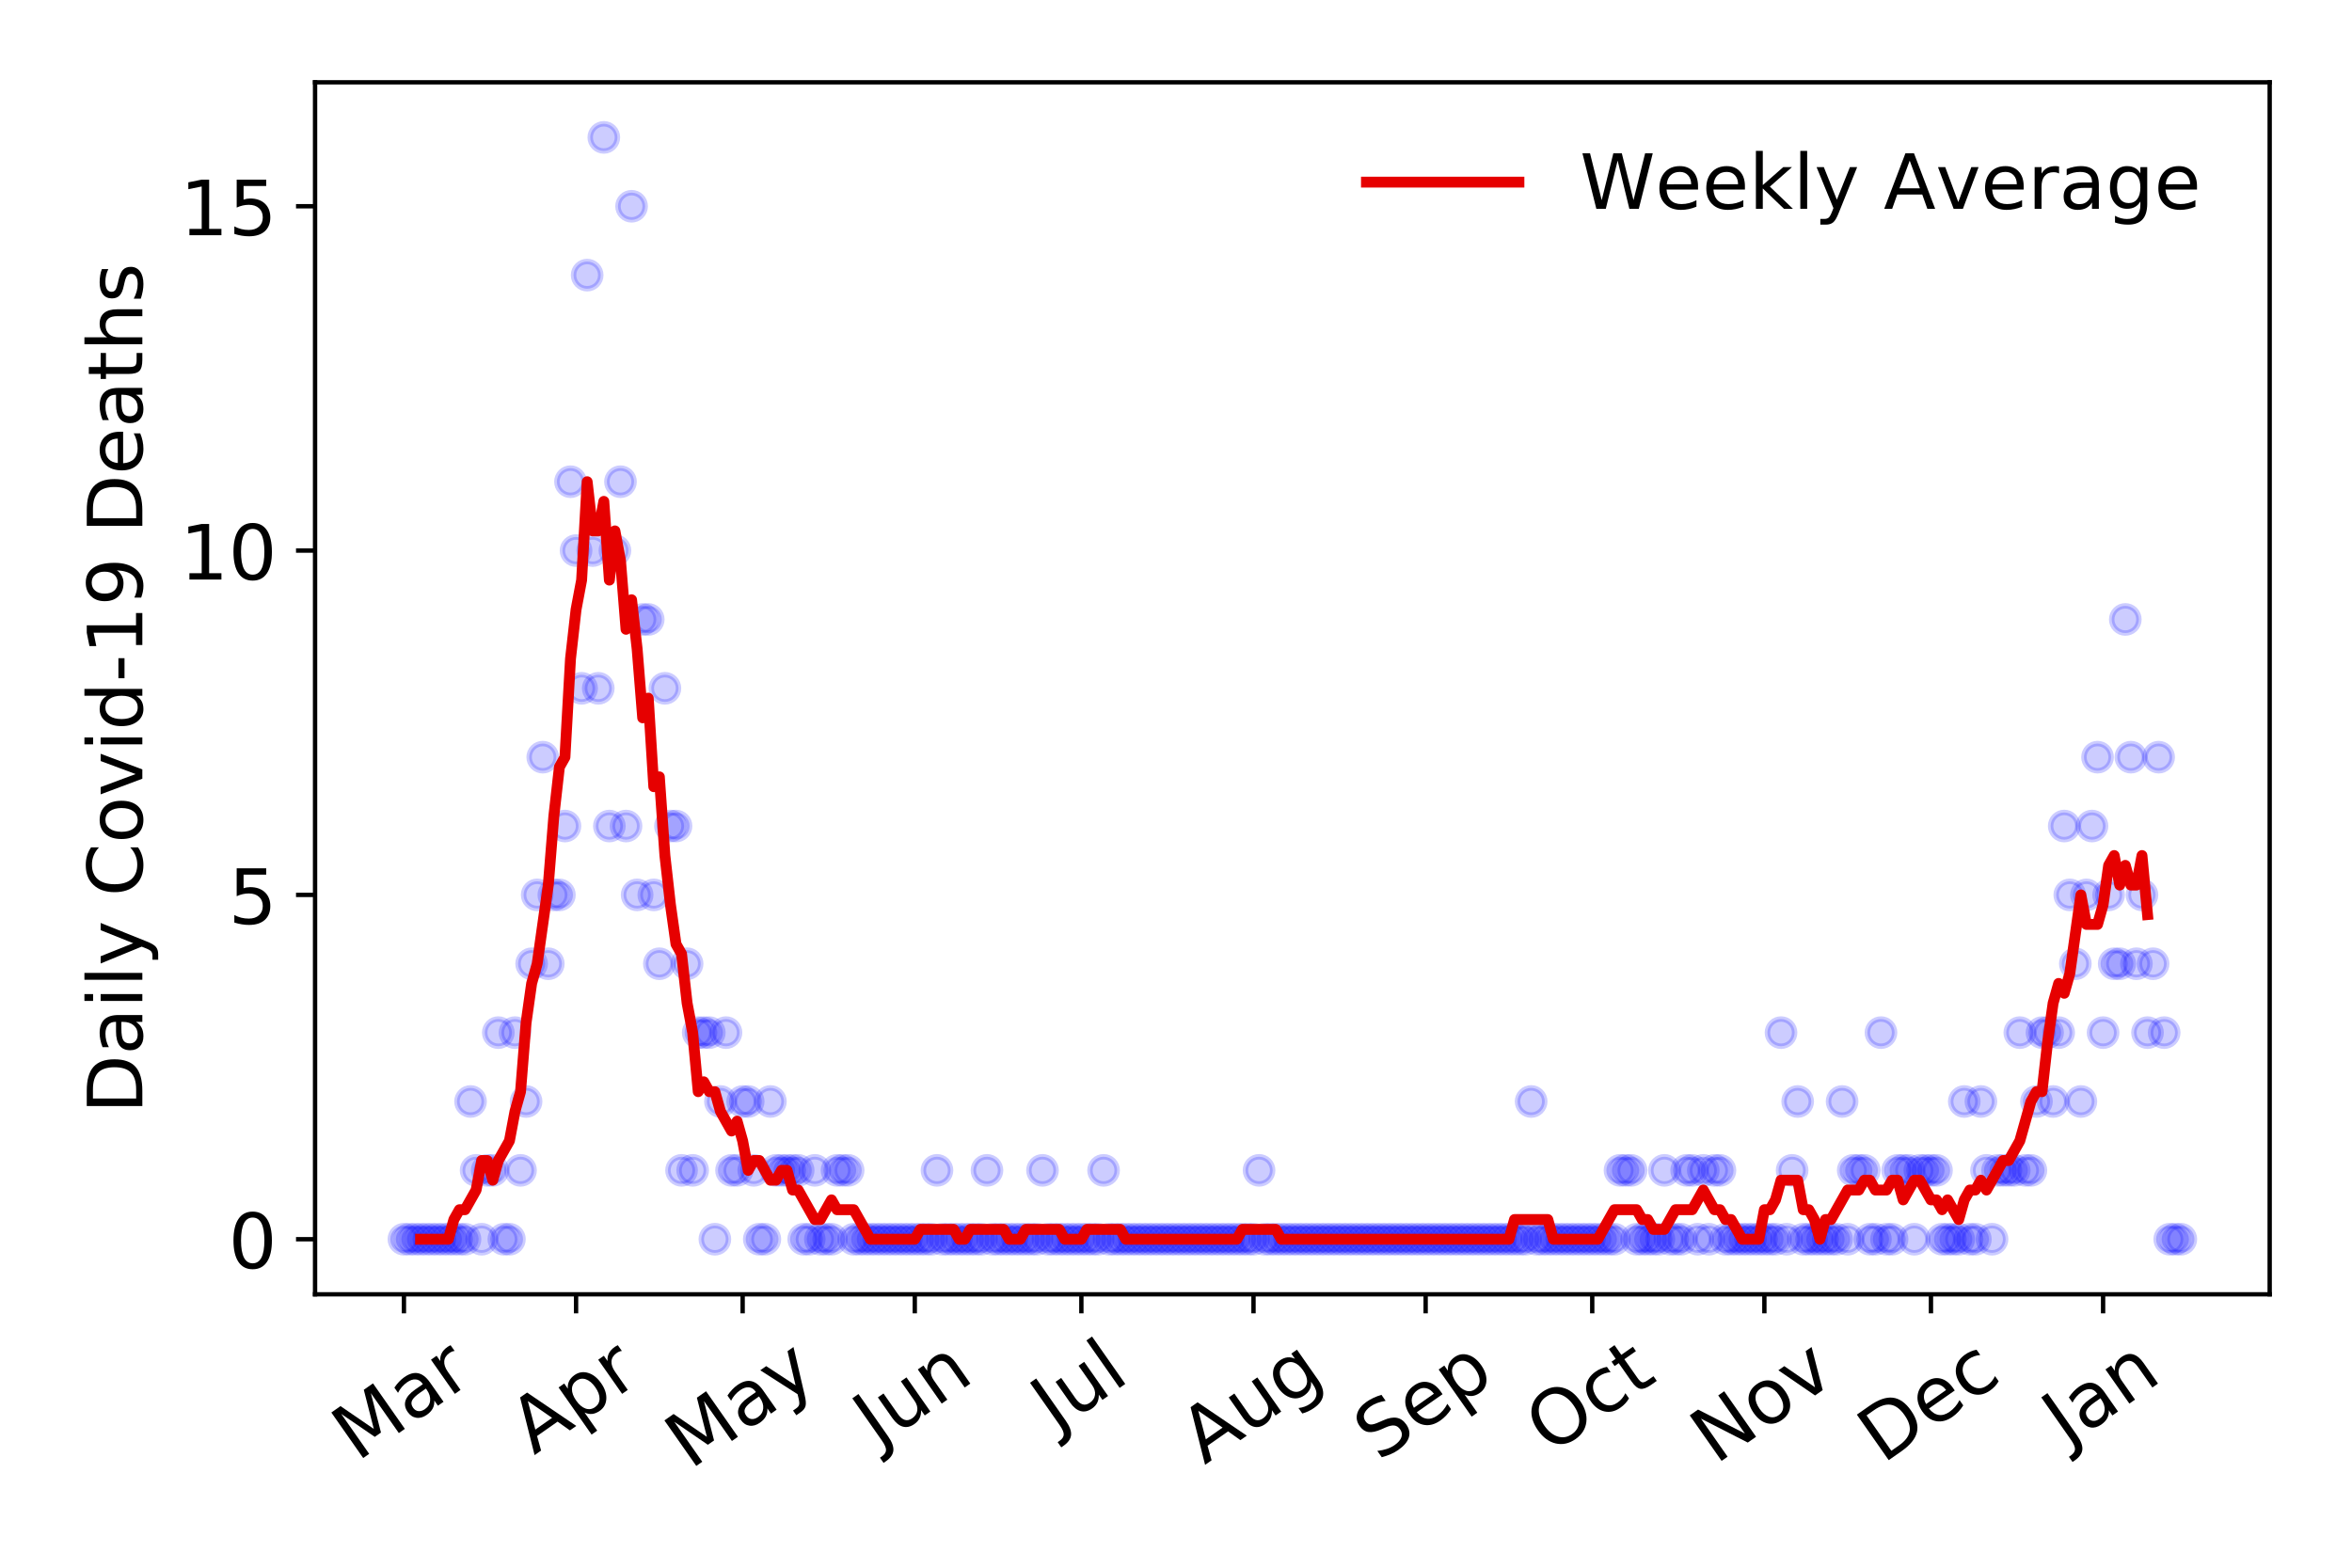 <?xml version="1.0" encoding="utf-8" standalone="no"?>
<!DOCTYPE svg PUBLIC "-//W3C//DTD SVG 1.1//EN"
  "http://www.w3.org/Graphics/SVG/1.1/DTD/svg11.dtd">
<!-- Created with matplotlib (https://matplotlib.org/) -->
<svg height="288pt" version="1.1" viewBox="0 0 432 288" width="432pt" xmlns="http://www.w3.org/2000/svg" xmlns:xlink="http://www.w3.org/1999/xlink">
 <defs>
  <style type="text/css">
*{stroke-linecap:butt;stroke-linejoin:round;}
  </style>
 </defs>
 <g id="figure_1">
  <g id="patch_1">
   <path d="M 0 288 
L 432 288 
L 432 0 
L 0 0 
z
" style="fill:#ffffff;"/>
  </g>
  <g id="axes_1">
   <g id="patch_2">
    <path d="M 57.87 237.778 
L 416.88 237.778 
L 416.88 15.12 
L 57.87 15.12 
z
" style="fill:#ffffff;"/>
   </g>
   <g id="matplotlib.axis_1">
    <g id="xtick_1">
     <g id="line2d_1">
      <defs>
       <path d="M 0 0 
L 0 3.5 
" id="md52be57f11" style="stroke:#000000;stroke-width:0.8;"/>
      </defs>
      <g>
       <use style="stroke:#000000;stroke-width:0.8;" x="74.189" xlink:href="#md52be57f11" y="237.778"/>
      </g>
     </g>
     <g id="text_1">
      <!-- Mar -->
      <defs>
       <path d="M 9.812 72.906 
L 24.516 72.906 
L 43.109 23.297 
L 61.812 72.906 
L 76.516 72.906 
L 76.516 0 
L 66.891 0 
L 66.891 64.016 
L 48.094 14.016 
L 38.188 14.016 
L 19.391 64.016 
L 19.391 0 
L 9.812 0 
z
" id="DejaVuSans-77"/>
       <path d="M 34.281 27.484 
Q 23.391 27.484 19.188 25 
Q 14.984 22.516 14.984 16.5 
Q 14.984 11.719 18.141 8.906 
Q 21.297 6.109 26.703 6.109 
Q 34.188 6.109 38.703 11.406 
Q 43.219 16.703 43.219 25.484 
L 43.219 27.484 
z
M 52.203 31.203 
L 52.203 0 
L 43.219 0 
L 43.219 8.297 
Q 40.141 3.328 35.547 0.953 
Q 30.953 -1.422 24.312 -1.422 
Q 15.922 -1.422 10.953 3.297 
Q 6 8.016 6 15.922 
Q 6 25.141 12.172 29.828 
Q 18.359 34.516 30.609 34.516 
L 43.219 34.516 
L 43.219 35.406 
Q 43.219 41.609 39.141 45 
Q 35.062 48.391 27.688 48.391 
Q 23 48.391 18.547 47.266 
Q 14.109 46.141 10.016 43.891 
L 10.016 52.203 
Q 14.938 54.109 19.578 55.047 
Q 24.219 56 28.609 56 
Q 40.484 56 46.344 49.844 
Q 52.203 43.703 52.203 31.203 
z
" id="DejaVuSans-97"/>
       <path d="M 41.109 46.297 
Q 39.594 47.172 37.812 47.578 
Q 36.031 48 33.891 48 
Q 26.266 48 22.188 43.047 
Q 18.109 38.094 18.109 28.812 
L 18.109 0 
L 9.078 0 
L 9.078 54.688 
L 18.109 54.688 
L 18.109 46.188 
Q 20.953 51.172 25.484 53.578 
Q 30.031 56 36.531 56 
Q 37.453 56 38.578 55.875 
Q 39.703 55.766 41.062 55.516 
z
" id="DejaVuSans-114"/>
      </defs>
      <g transform="translate(65.586 268.643)rotate(-35)scale(0.14 -0.14)">
       <use xlink:href="#DejaVuSans-77"/>
       <use x="86.279" xlink:href="#DejaVuSans-97"/>
       <use x="147.559" xlink:href="#DejaVuSans-114"/>
      </g>
     </g>
    </g>
    <g id="xtick_2">
     <g id="line2d_2">
      <g>
       <use style="stroke:#000000;stroke-width:0.8;" x="105.806" xlink:href="#md52be57f11" y="237.778"/>
      </g>
     </g>
     <g id="text_2">
      <!-- Apr -->
      <defs>
       <path d="M 34.188 63.188 
L 20.797 26.906 
L 47.609 26.906 
z
M 28.609 72.906 
L 39.797 72.906 
L 67.578 0 
L 57.328 0 
L 50.688 18.703 
L 17.828 18.703 
L 11.188 0 
L 0.781 0 
z
" id="DejaVuSans-65"/>
       <path d="M 18.109 8.203 
L 18.109 -20.797 
L 9.078 -20.797 
L 9.078 54.688 
L 18.109 54.688 
L 18.109 46.391 
Q 20.953 51.266 25.266 53.625 
Q 29.594 56 35.594 56 
Q 45.562 56 51.781 48.094 
Q 58.016 40.188 58.016 27.297 
Q 58.016 14.406 51.781 6.484 
Q 45.562 -1.422 35.594 -1.422 
Q 29.594 -1.422 25.266 0.953 
Q 20.953 3.328 18.109 8.203 
z
M 48.688 27.297 
Q 48.688 37.203 44.609 42.844 
Q 40.531 48.484 33.406 48.484 
Q 26.266 48.484 22.188 42.844 
Q 18.109 37.203 18.109 27.297 
Q 18.109 17.391 22.188 11.75 
Q 26.266 6.109 33.406 6.109 
Q 40.531 6.109 44.609 11.75 
Q 48.688 17.391 48.688 27.297 
z
" id="DejaVuSans-112"/>
      </defs>
      <g transform="translate(98.102 267.384)rotate(-35)scale(0.14 -0.14)">
       <use xlink:href="#DejaVuSans-65"/>
       <use x="68.408" xlink:href="#DejaVuSans-112"/>
       <use x="131.885" xlink:href="#DejaVuSans-114"/>
      </g>
     </g>
    </g>
    <g id="xtick_3">
     <g id="line2d_3">
      <g>
       <use style="stroke:#000000;stroke-width:0.8;" x="136.403" xlink:href="#md52be57f11" y="237.778"/>
      </g>
     </g>
     <g id="text_3">
      <!-- May -->
      <defs>
       <path d="M 32.172 -5.078 
Q 28.375 -14.844 24.75 -17.812 
Q 21.141 -20.797 15.094 -20.797 
L 7.906 -20.797 
L 7.906 -13.281 
L 13.188 -13.281 
Q 16.891 -13.281 18.938 -11.516 
Q 21 -9.766 23.484 -3.219 
L 25.094 0.875 
L 2.984 54.688 
L 12.5 54.688 
L 29.594 11.922 
L 46.688 54.688 
L 56.203 54.688 
z
" id="DejaVuSans-121"/>
      </defs>
      <g transform="translate(126.764 270.094)rotate(-35)scale(0.14 -0.14)">
       <use xlink:href="#DejaVuSans-77"/>
       <use x="86.279" xlink:href="#DejaVuSans-97"/>
       <use x="147.559" xlink:href="#DejaVuSans-121"/>
      </g>
     </g>
    </g>
    <g id="xtick_4">
     <g id="line2d_4">
      <g>
       <use style="stroke:#000000;stroke-width:0.8;" x="168.021" xlink:href="#md52be57f11" y="237.778"/>
      </g>
     </g>
     <g id="text_4">
      <!-- Jun -->
      <defs>
       <path d="M 9.812 72.906 
L 19.672 72.906 
L 19.672 5.078 
Q 19.672 -8.109 14.672 -14.062 
Q 9.672 -20.016 -1.422 -20.016 
L -5.172 -20.016 
L -5.172 -11.719 
L -2.094 -11.719 
Q 4.438 -11.719 7.125 -8.047 
Q 9.812 -4.391 9.812 5.078 
z
" id="DejaVuSans-74"/>
       <path d="M 8.5 21.578 
L 8.5 54.688 
L 17.484 54.688 
L 17.484 21.922 
Q 17.484 14.156 20.5 10.266 
Q 23.531 6.391 29.594 6.391 
Q 36.859 6.391 41.078 11.031 
Q 45.312 15.672 45.312 23.688 
L 45.312 54.688 
L 54.297 54.688 
L 54.297 0 
L 45.312 0 
L 45.312 8.406 
Q 42.047 3.422 37.719 1 
Q 33.406 -1.422 27.688 -1.422 
Q 18.266 -1.422 13.375 4.438 
Q 8.5 10.297 8.5 21.578 
z
M 31.109 56 
z
" id="DejaVuSans-117"/>
       <path d="M 54.891 33.016 
L 54.891 0 
L 45.906 0 
L 45.906 32.719 
Q 45.906 40.484 42.875 44.328 
Q 39.844 48.188 33.797 48.188 
Q 26.516 48.188 22.312 43.547 
Q 18.109 38.922 18.109 30.906 
L 18.109 0 
L 9.078 0 
L 9.078 54.688 
L 18.109 54.688 
L 18.109 46.188 
Q 21.344 51.125 25.703 53.562 
Q 30.078 56 35.797 56 
Q 45.219 56 50.047 50.172 
Q 54.891 44.344 54.891 33.016 
z
" id="DejaVuSans-110"/>
      </defs>
      <g transform="translate(161.277 266.039)rotate(-35)scale(0.14 -0.14)">
       <use xlink:href="#DejaVuSans-74"/>
       <use x="29.492" xlink:href="#DejaVuSans-117"/>
       <use x="92.871" xlink:href="#DejaVuSans-110"/>
      </g>
     </g>
    </g>
    <g id="xtick_5">
     <g id="line2d_5">
      <g>
       <use style="stroke:#000000;stroke-width:0.8;" x="198.618" xlink:href="#md52be57f11" y="237.778"/>
      </g>
     </g>
     <g id="text_5">
      <!-- Jul -->
      <defs>
       <path d="M 9.422 75.984 
L 18.406 75.984 
L 18.406 0 
L 9.422 0 
z
" id="DejaVuSans-108"/>
      </defs>
      <g transform="translate(193.916 263.181)rotate(-35)scale(0.14 -0.14)">
       <use xlink:href="#DejaVuSans-74"/>
       <use x="29.492" xlink:href="#DejaVuSans-117"/>
       <use x="92.871" xlink:href="#DejaVuSans-108"/>
      </g>
     </g>
    </g>
    <g id="xtick_6">
     <g id="line2d_6">
      <g>
       <use style="stroke:#000000;stroke-width:0.8;" x="230.236" xlink:href="#md52be57f11" y="237.778"/>
      </g>
     </g>
     <g id="text_6">
      <!-- Aug -->
      <defs>
       <path d="M 45.406 27.984 
Q 45.406 37.75 41.375 43.109 
Q 37.359 48.484 30.078 48.484 
Q 22.859 48.484 18.828 43.109 
Q 14.797 37.75 14.797 27.984 
Q 14.797 18.266 18.828 12.891 
Q 22.859 7.516 30.078 7.516 
Q 37.359 7.516 41.375 12.891 
Q 45.406 18.266 45.406 27.984 
z
M 54.391 6.781 
Q 54.391 -7.172 48.188 -13.984 
Q 42 -20.797 29.203 -20.797 
Q 24.469 -20.797 20.266 -20.094 
Q 16.062 -19.391 12.109 -17.922 
L 12.109 -9.188 
Q 16.062 -11.328 19.922 -12.344 
Q 23.781 -13.375 27.781 -13.375 
Q 36.625 -13.375 41.016 -8.766 
Q 45.406 -4.156 45.406 5.172 
L 45.406 9.625 
Q 42.625 4.781 38.281 2.391 
Q 33.938 0 27.875 0 
Q 17.828 0 11.672 7.656 
Q 5.516 15.328 5.516 27.984 
Q 5.516 40.672 11.672 48.328 
Q 17.828 56 27.875 56 
Q 33.938 56 38.281 53.609 
Q 42.625 51.219 45.406 46.391 
L 45.406 54.688 
L 54.391 54.688 
z
" id="DejaVuSans-103"/>
      </defs>
      <g transform="translate(221.255 269.172)rotate(-35)scale(0.14 -0.14)">
       <use xlink:href="#DejaVuSans-65"/>
       <use x="68.408" xlink:href="#DejaVuSans-117"/>
       <use x="131.787" xlink:href="#DejaVuSans-103"/>
      </g>
     </g>
    </g>
    <g id="xtick_7">
     <g id="line2d_7">
      <g>
       <use style="stroke:#000000;stroke-width:0.8;" x="261.853" xlink:href="#md52be57f11" y="237.778"/>
      </g>
     </g>
     <g id="text_7">
      <!-- Sep -->
      <defs>
       <path d="M 53.516 70.516 
L 53.516 60.891 
Q 47.906 63.578 42.922 64.891 
Q 37.938 66.219 33.297 66.219 
Q 25.25 66.219 20.875 63.094 
Q 16.5 59.969 16.5 54.203 
Q 16.5 49.359 19.406 46.891 
Q 22.312 44.438 30.422 42.922 
L 36.375 41.703 
Q 47.406 39.594 52.656 34.297 
Q 57.906 29 57.906 20.125 
Q 57.906 9.516 50.797 4.047 
Q 43.703 -1.422 29.984 -1.422 
Q 24.812 -1.422 18.969 -0.25 
Q 13.141 0.922 6.891 3.219 
L 6.891 13.375 
Q 12.891 10.016 18.656 8.297 
Q 24.422 6.594 29.984 6.594 
Q 38.422 6.594 43.016 9.906 
Q 47.609 13.234 47.609 19.391 
Q 47.609 24.75 44.312 27.781 
Q 41.016 30.812 33.5 32.328 
L 27.484 33.5 
Q 16.453 35.688 11.516 40.375 
Q 6.594 45.062 6.594 53.422 
Q 6.594 63.094 13.406 68.656 
Q 20.219 74.219 32.172 74.219 
Q 37.312 74.219 42.625 73.281 
Q 47.953 72.359 53.516 70.516 
z
" id="DejaVuSans-83"/>
       <path d="M 56.203 29.594 
L 56.203 25.203 
L 14.891 25.203 
Q 15.484 15.922 20.484 11.062 
Q 25.484 6.203 34.422 6.203 
Q 39.594 6.203 44.453 7.469 
Q 49.312 8.734 54.109 11.281 
L 54.109 2.781 
Q 49.266 0.734 44.188 -0.344 
Q 39.109 -1.422 33.891 -1.422 
Q 20.797 -1.422 13.156 6.188 
Q 5.516 13.812 5.516 26.812 
Q 5.516 40.234 12.766 48.109 
Q 20.016 56 32.328 56 
Q 43.359 56 49.781 48.891 
Q 56.203 41.797 56.203 29.594 
z
M 47.219 32.234 
Q 47.125 39.594 43.094 43.984 
Q 39.062 48.391 32.422 48.391 
Q 24.906 48.391 20.391 44.141 
Q 15.875 39.891 15.188 32.172 
z
" id="DejaVuSans-101"/>
      </defs>
      <g transform="translate(253.26 268.629)rotate(-35)scale(0.14 -0.14)">
       <use xlink:href="#DejaVuSans-83"/>
       <use x="63.477" xlink:href="#DejaVuSans-101"/>
       <use x="125" xlink:href="#DejaVuSans-112"/>
      </g>
     </g>
    </g>
    <g id="xtick_8">
     <g id="line2d_8">
      <g>
       <use style="stroke:#000000;stroke-width:0.8;" x="292.45" xlink:href="#md52be57f11" y="237.778"/>
      </g>
     </g>
     <g id="text_8">
      <!-- Oct -->
      <defs>
       <path d="M 39.406 66.219 
Q 28.656 66.219 22.328 58.203 
Q 16.016 50.203 16.016 36.375 
Q 16.016 22.609 22.328 14.594 
Q 28.656 6.594 39.406 6.594 
Q 50.141 6.594 56.422 14.594 
Q 62.703 22.609 62.703 36.375 
Q 62.703 50.203 56.422 58.203 
Q 50.141 66.219 39.406 66.219 
z
M 39.406 74.219 
Q 54.734 74.219 63.906 63.938 
Q 73.094 53.656 73.094 36.375 
Q 73.094 19.141 63.906 8.859 
Q 54.734 -1.422 39.406 -1.422 
Q 24.031 -1.422 14.812 8.828 
Q 5.609 19.094 5.609 36.375 
Q 5.609 53.656 14.812 63.938 
Q 24.031 74.219 39.406 74.219 
z
" id="DejaVuSans-79"/>
       <path d="M 48.781 52.594 
L 48.781 44.188 
Q 44.969 46.297 41.141 47.344 
Q 37.312 48.391 33.406 48.391 
Q 24.656 48.391 19.812 42.844 
Q 14.984 37.312 14.984 27.297 
Q 14.984 17.281 19.812 11.734 
Q 24.656 6.203 33.406 6.203 
Q 37.312 6.203 41.141 7.25 
Q 44.969 8.297 48.781 10.406 
L 48.781 2.094 
Q 45.016 0.344 40.984 -0.531 
Q 36.969 -1.422 32.422 -1.422 
Q 20.062 -1.422 12.781 6.344 
Q 5.516 14.109 5.516 27.297 
Q 5.516 40.672 12.859 48.328 
Q 20.219 56 33.016 56 
Q 37.156 56 41.109 55.141 
Q 45.062 54.297 48.781 52.594 
z
" id="DejaVuSans-99"/>
       <path d="M 18.312 70.219 
L 18.312 54.688 
L 36.812 54.688 
L 36.812 47.703 
L 18.312 47.703 
L 18.312 18.016 
Q 18.312 11.328 20.141 9.422 
Q 21.969 7.516 27.594 7.516 
L 36.812 7.516 
L 36.812 0 
L 27.594 0 
Q 17.188 0 13.234 3.875 
Q 9.281 7.766 9.281 18.016 
L 9.281 47.703 
L 2.688 47.703 
L 2.688 54.688 
L 9.281 54.688 
L 9.281 70.219 
z
" id="DejaVuSans-116"/>
      </defs>
      <g transform="translate(284.752 267.377)rotate(-35)scale(0.14 -0.14)">
       <use xlink:href="#DejaVuSans-79"/>
       <use x="78.711" xlink:href="#DejaVuSans-99"/>
       <use x="133.691" xlink:href="#DejaVuSans-116"/>
      </g>
     </g>
    </g>
    <g id="xtick_9">
     <g id="line2d_9">
      <g>
       <use style="stroke:#000000;stroke-width:0.8;" x="324.068" xlink:href="#md52be57f11" y="237.778"/>
      </g>
     </g>
     <g id="text_9">
      <!-- Nov -->
      <defs>
       <path d="M 9.812 72.906 
L 23.094 72.906 
L 55.422 11.922 
L 55.422 72.906 
L 64.984 72.906 
L 64.984 0 
L 51.703 0 
L 19.391 60.984 
L 19.391 0 
L 9.812 0 
z
" id="DejaVuSans-78"/>
       <path d="M 30.609 48.391 
Q 23.391 48.391 19.188 42.75 
Q 14.984 37.109 14.984 27.297 
Q 14.984 17.484 19.156 11.844 
Q 23.344 6.203 30.609 6.203 
Q 37.797 6.203 41.984 11.859 
Q 46.188 17.531 46.188 27.297 
Q 46.188 37.016 41.984 42.703 
Q 37.797 48.391 30.609 48.391 
z
M 30.609 56 
Q 42.328 56 49.016 48.375 
Q 55.719 40.766 55.719 27.297 
Q 55.719 13.875 49.016 6.219 
Q 42.328 -1.422 30.609 -1.422 
Q 18.844 -1.422 12.172 6.219 
Q 5.516 13.875 5.516 27.297 
Q 5.516 40.766 12.172 48.375 
Q 18.844 56 30.609 56 
z
" id="DejaVuSans-111"/>
       <path d="M 2.984 54.688 
L 12.5 54.688 
L 29.594 8.797 
L 46.688 54.688 
L 56.203 54.688 
L 35.688 0 
L 23.484 0 
z
" id="DejaVuSans-118"/>
      </defs>
      <g transform="translate(315.091 269.166)rotate(-35)scale(0.14 -0.14)">
       <use xlink:href="#DejaVuSans-78"/>
       <use x="74.805" xlink:href="#DejaVuSans-111"/>
       <use x="135.986" xlink:href="#DejaVuSans-118"/>
      </g>
     </g>
    </g>
    <g id="xtick_10">
     <g id="line2d_10">
      <g>
       <use style="stroke:#000000;stroke-width:0.8;" x="354.665" xlink:href="#md52be57f11" y="237.778"/>
      </g>
     </g>
     <g id="text_10">
      <!-- Dec -->
      <defs>
       <path d="M 19.672 64.797 
L 19.672 8.109 
L 31.594 8.109 
Q 46.688 8.109 53.688 14.938 
Q 60.688 21.781 60.688 36.531 
Q 60.688 51.172 53.688 57.984 
Q 46.688 64.797 31.594 64.797 
z
M 9.812 72.906 
L 30.078 72.906 
Q 51.266 72.906 61.172 64.094 
Q 71.094 55.281 71.094 36.531 
Q 71.094 17.672 61.125 8.828 
Q 51.172 0 30.078 0 
L 9.812 0 
z
" id="DejaVuSans-68"/>
      </defs>
      <g transform="translate(345.785 269.032)rotate(-35)scale(0.14 -0.14)">
       <use xlink:href="#DejaVuSans-68"/>
       <use x="77.002" xlink:href="#DejaVuSans-101"/>
       <use x="138.525" xlink:href="#DejaVuSans-99"/>
      </g>
     </g>
    </g>
    <g id="xtick_11">
     <g id="line2d_11">
      <g>
       <use style="stroke:#000000;stroke-width:0.8;" x="386.283" xlink:href="#md52be57f11" y="237.778"/>
      </g>
     </g>
     <g id="text_11">
      <!-- Jan -->
      <g transform="translate(379.659 265.871)rotate(-35)scale(0.14 -0.14)">
       <use xlink:href="#DejaVuSans-74"/>
       <use x="29.492" xlink:href="#DejaVuSans-97"/>
       <use x="90.771" xlink:href="#DejaVuSans-110"/>
      </g>
     </g>
    </g>
   </g>
   <g id="matplotlib.axis_2">
    <g id="ytick_1">
     <g id="line2d_12">
      <defs>
       <path d="M 0 0 
L -3.5 0 
" id="m6b40386bab" style="stroke:#000000;stroke-width:0.8;"/>
      </defs>
      <g>
       <use style="stroke:#000000;stroke-width:0.8;" x="57.87" xlink:href="#m6b40386bab" y="227.657"/>
      </g>
     </g>
     <g id="text_12">
      <!-- 0 -->
      <defs>
       <path d="M 31.781 66.406 
Q 24.172 66.406 20.328 58.906 
Q 16.5 51.422 16.5 36.375 
Q 16.5 21.391 20.328 13.891 
Q 24.172 6.391 31.781 6.391 
Q 39.453 6.391 43.281 13.891 
Q 47.125 21.391 47.125 36.375 
Q 47.125 51.422 43.281 58.906 
Q 39.453 66.406 31.781 66.406 
z
M 31.781 74.219 
Q 44.047 74.219 50.516 64.516 
Q 56.984 54.828 56.984 36.375 
Q 56.984 17.969 50.516 8.266 
Q 44.047 -1.422 31.781 -1.422 
Q 19.531 -1.422 13.062 8.266 
Q 6.594 17.969 6.594 36.375 
Q 6.594 54.828 13.062 64.516 
Q 19.531 74.219 31.781 74.219 
z
" id="DejaVuSans-48"/>
      </defs>
      <g transform="translate(41.962 232.976)scale(0.14 -0.14)">
       <use xlink:href="#DejaVuSans-48"/>
      </g>
     </g>
    </g>
    <g id="ytick_2">
     <g id="line2d_13">
      <g>
       <use style="stroke:#000000;stroke-width:0.8;" x="57.87" xlink:href="#m6b40386bab" y="164.402"/>
      </g>
     </g>
     <g id="text_13">
      <!-- 5 -->
      <defs>
       <path d="M 10.797 72.906 
L 49.516 72.906 
L 49.516 64.594 
L 19.828 64.594 
L 19.828 46.734 
Q 21.969 47.469 24.109 47.828 
Q 26.266 48.188 28.422 48.188 
Q 40.625 48.188 47.75 41.5 
Q 54.891 34.812 54.891 23.391 
Q 54.891 11.625 47.562 5.094 
Q 40.234 -1.422 26.906 -1.422 
Q 22.312 -1.422 17.547 -0.641 
Q 12.797 0.141 7.719 1.703 
L 7.719 11.625 
Q 12.109 9.234 16.797 8.062 
Q 21.484 6.891 26.703 6.891 
Q 35.156 6.891 40.078 11.328 
Q 45.016 15.766 45.016 23.391 
Q 45.016 31 40.078 35.438 
Q 35.156 39.891 26.703 39.891 
Q 22.75 39.891 18.812 39.016 
Q 14.891 38.141 10.797 36.281 
z
" id="DejaVuSans-53"/>
      </defs>
      <g transform="translate(41.962 169.721)scale(0.14 -0.14)">
       <use xlink:href="#DejaVuSans-53"/>
      </g>
     </g>
    </g>
    <g id="ytick_3">
     <g id="line2d_14">
      <g>
       <use style="stroke:#000000;stroke-width:0.8;" x="57.87" xlink:href="#m6b40386bab" y="101.147"/>
      </g>
     </g>
     <g id="text_14">
      <!-- 10 -->
      <defs>
       <path d="M 12.406 8.297 
L 28.516 8.297 
L 28.516 63.922 
L 10.984 60.406 
L 10.984 69.391 
L 28.422 72.906 
L 38.281 72.906 
L 38.281 8.297 
L 54.391 8.297 
L 54.391 0 
L 12.406 0 
z
" id="DejaVuSans-49"/>
      </defs>
      <g transform="translate(33.055 106.466)scale(0.14 -0.14)">
       <use xlink:href="#DejaVuSans-49"/>
       <use x="63.623" xlink:href="#DejaVuSans-48"/>
      </g>
     </g>
    </g>
    <g id="ytick_4">
     <g id="line2d_15">
      <g>
       <use style="stroke:#000000;stroke-width:0.8;" x="57.87" xlink:href="#m6b40386bab" y="37.892"/>
      </g>
     </g>
     <g id="text_15">
      <!-- 15 -->
      <g transform="translate(33.055 43.211)scale(0.14 -0.14)">
       <use xlink:href="#DejaVuSans-49"/>
       <use x="63.623" xlink:href="#DejaVuSans-53"/>
      </g>
     </g>
    </g>
    <g id="text_16">
     <!-- Daily Covid-19 Deaths -->
     <defs>
      <path d="M 9.422 54.688 
L 18.406 54.688 
L 18.406 0 
L 9.422 0 
z
M 9.422 75.984 
L 18.406 75.984 
L 18.406 64.594 
L 9.422 64.594 
z
" id="DejaVuSans-105"/>
      <path id="DejaVuSans-32"/>
      <path d="M 64.406 67.281 
L 64.406 56.891 
Q 59.422 61.531 53.781 63.812 
Q 48.141 66.109 41.797 66.109 
Q 29.297 66.109 22.656 58.469 
Q 16.016 50.828 16.016 36.375 
Q 16.016 21.969 22.656 14.328 
Q 29.297 6.688 41.797 6.688 
Q 48.141 6.688 53.781 8.984 
Q 59.422 11.281 64.406 15.922 
L 64.406 5.609 
Q 59.234 2.094 53.438 0.328 
Q 47.656 -1.422 41.219 -1.422 
Q 24.656 -1.422 15.125 8.703 
Q 5.609 18.844 5.609 36.375 
Q 5.609 53.953 15.125 64.078 
Q 24.656 74.219 41.219 74.219 
Q 47.75 74.219 53.531 72.484 
Q 59.328 70.75 64.406 67.281 
z
" id="DejaVuSans-67"/>
      <path d="M 45.406 46.391 
L 45.406 75.984 
L 54.391 75.984 
L 54.391 0 
L 45.406 0 
L 45.406 8.203 
Q 42.578 3.328 38.25 0.953 
Q 33.938 -1.422 27.875 -1.422 
Q 17.969 -1.422 11.734 6.484 
Q 5.516 14.406 5.516 27.297 
Q 5.516 40.188 11.734 48.094 
Q 17.969 56 27.875 56 
Q 33.938 56 38.25 53.625 
Q 42.578 51.266 45.406 46.391 
z
M 14.797 27.297 
Q 14.797 17.391 18.875 11.75 
Q 22.953 6.109 30.078 6.109 
Q 37.203 6.109 41.297 11.75 
Q 45.406 17.391 45.406 27.297 
Q 45.406 37.203 41.297 42.844 
Q 37.203 48.484 30.078 48.484 
Q 22.953 48.484 18.875 42.844 
Q 14.797 37.203 14.797 27.297 
z
" id="DejaVuSans-100"/>
      <path d="M 4.891 31.391 
L 31.203 31.391 
L 31.203 23.391 
L 4.891 23.391 
z
" id="DejaVuSans-45"/>
      <path d="M 10.984 1.516 
L 10.984 10.5 
Q 14.703 8.734 18.5 7.812 
Q 22.312 6.891 25.984 6.891 
Q 35.75 6.891 40.891 13.453 
Q 46.047 20.016 46.781 33.406 
Q 43.953 29.203 39.594 26.953 
Q 35.25 24.703 29.984 24.703 
Q 19.047 24.703 12.672 31.312 
Q 6.297 37.938 6.297 49.422 
Q 6.297 60.641 12.938 67.422 
Q 19.578 74.219 30.609 74.219 
Q 43.266 74.219 49.922 64.516 
Q 56.594 54.828 56.594 36.375 
Q 56.594 19.141 48.406 8.859 
Q 40.234 -1.422 26.422 -1.422 
Q 22.703 -1.422 18.891 -0.688 
Q 15.094 0.047 10.984 1.516 
z
M 30.609 32.422 
Q 37.25 32.422 41.125 36.953 
Q 45.016 41.5 45.016 49.422 
Q 45.016 57.281 41.125 61.844 
Q 37.25 66.406 30.609 66.406 
Q 23.969 66.406 20.094 61.844 
Q 16.219 57.281 16.219 49.422 
Q 16.219 41.5 20.094 36.953 
Q 23.969 32.422 30.609 32.422 
z
" id="DejaVuSans-57"/>
      <path d="M 54.891 33.016 
L 54.891 0 
L 45.906 0 
L 45.906 32.719 
Q 45.906 40.484 42.875 44.328 
Q 39.844 48.188 33.797 48.188 
Q 26.516 48.188 22.312 43.547 
Q 18.109 38.922 18.109 30.906 
L 18.109 0 
L 9.078 0 
L 9.078 75.984 
L 18.109 75.984 
L 18.109 46.188 
Q 21.344 51.125 25.703 53.562 
Q 30.078 56 35.797 56 
Q 45.219 56 50.047 50.172 
Q 54.891 44.344 54.891 33.016 
z
" id="DejaVuSans-104"/>
      <path d="M 44.281 53.078 
L 44.281 44.578 
Q 40.484 46.531 36.375 47.5 
Q 32.281 48.484 27.875 48.484 
Q 21.188 48.484 17.844 46.438 
Q 14.5 44.391 14.5 40.281 
Q 14.5 37.156 16.891 35.375 
Q 19.281 33.594 26.516 31.984 
L 29.594 31.297 
Q 39.156 29.25 43.188 25.516 
Q 47.219 21.781 47.219 15.094 
Q 47.219 7.469 41.188 3.016 
Q 35.156 -1.422 24.609 -1.422 
Q 20.219 -1.422 15.453 -0.562 
Q 10.688 0.297 5.422 2 
L 5.422 11.281 
Q 10.406 8.688 15.234 7.391 
Q 20.062 6.109 24.812 6.109 
Q 31.156 6.109 34.562 8.281 
Q 37.984 10.453 37.984 14.406 
Q 37.984 18.062 35.516 20.016 
Q 33.062 21.969 24.703 23.781 
L 21.578 24.516 
Q 13.234 26.266 9.516 29.906 
Q 5.812 33.547 5.812 39.891 
Q 5.812 47.609 11.281 51.797 
Q 16.75 56 26.812 56 
Q 31.781 56 36.172 55.266 
Q 40.578 54.547 44.281 53.078 
z
" id="DejaVuSans-115"/>
     </defs>
     <g transform="translate(26.143 204.56)rotate(-90)scale(0.14 -0.14)">
      <use xlink:href="#DejaVuSans-68"/>
      <use x="77.002" xlink:href="#DejaVuSans-97"/>
      <use x="138.281" xlink:href="#DejaVuSans-105"/>
      <use x="166.064" xlink:href="#DejaVuSans-108"/>
      <use x="193.848" xlink:href="#DejaVuSans-121"/>
      <use x="253.027" xlink:href="#DejaVuSans-32"/>
      <use x="284.814" xlink:href="#DejaVuSans-67"/>
      <use x="354.639" xlink:href="#DejaVuSans-111"/>
      <use x="415.82" xlink:href="#DejaVuSans-118"/>
      <use x="475" xlink:href="#DejaVuSans-105"/>
      <use x="502.783" xlink:href="#DejaVuSans-100"/>
      <use x="566.26" xlink:href="#DejaVuSans-45"/>
      <use x="602.344" xlink:href="#DejaVuSans-49"/>
      <use x="665.967" xlink:href="#DejaVuSans-57"/>
      <use x="729.59" xlink:href="#DejaVuSans-32"/>
      <use x="761.377" xlink:href="#DejaVuSans-68"/>
      <use x="838.379" xlink:href="#DejaVuSans-101"/>
      <use x="899.902" xlink:href="#DejaVuSans-97"/>
      <use x="961.182" xlink:href="#DejaVuSans-116"/>
      <use x="1000.391" xlink:href="#DejaVuSans-104"/>
      <use x="1063.77" xlink:href="#DejaVuSans-115"/>
     </g>
    </g>
   </g>
   <g id="line2d_16">
    <defs>
     <path d="M 0 2.5 
C 0.663 2.5 1.299 2.237 1.768 1.768 
C 2.237 1.299 2.5 0.663 2.5 0 
C 2.5 -0.663 2.237 -1.299 1.768 -1.768 
C 1.299 -2.237 0.663 -2.5 0 -2.5 
C -0.663 -2.5 -1.299 -2.237 -1.768 -1.768 
C -2.237 -1.299 -2.5 -0.663 -2.5 0 
C -2.5 0.663 -2.237 1.299 -1.768 1.768 
C -1.299 2.237 -0.663 2.5 0 2.5 
z
" id="m3fec2f639c" style="stroke:#0000ff;stroke-opacity:0.2;"/>
    </defs>
    <g clip-path="url(#pe0c7f36e07)">
     <use style="fill:#0000ff;fill-opacity:0.2;stroke:#0000ff;stroke-opacity:0.2;" x="74.189" xlink:href="#m3fec2f639c" y="227.657"/>
     <use style="fill:#0000ff;fill-opacity:0.2;stroke:#0000ff;stroke-opacity:0.2;" x="75.209" xlink:href="#m3fec2f639c" y="227.657"/>
     <use style="fill:#0000ff;fill-opacity:0.2;stroke:#0000ff;stroke-opacity:0.2;" x="76.228" xlink:href="#m3fec2f639c" y="227.657"/>
     <use style="fill:#0000ff;fill-opacity:0.2;stroke:#0000ff;stroke-opacity:0.2;" x="77.248" xlink:href="#m3fec2f639c" y="227.657"/>
     <use style="fill:#0000ff;fill-opacity:0.2;stroke:#0000ff;stroke-opacity:0.2;" x="78.268" xlink:href="#m3fec2f639c" y="227.657"/>
     <use style="fill:#0000ff;fill-opacity:0.2;stroke:#0000ff;stroke-opacity:0.2;" x="79.288" xlink:href="#m3fec2f639c" y="227.657"/>
     <use style="fill:#0000ff;fill-opacity:0.2;stroke:#0000ff;stroke-opacity:0.2;" x="80.308" xlink:href="#m3fec2f639c" y="227.657"/>
     <use style="fill:#0000ff;fill-opacity:0.2;stroke:#0000ff;stroke-opacity:0.2;" x="81.328" xlink:href="#m3fec2f639c" y="227.657"/>
     <use style="fill:#0000ff;fill-opacity:0.2;stroke:#0000ff;stroke-opacity:0.2;" x="82.348" xlink:href="#m3fec2f639c" y="227.657"/>
     <use style="fill:#0000ff;fill-opacity:0.2;stroke:#0000ff;stroke-opacity:0.2;" x="83.368" xlink:href="#m3fec2f639c" y="227.657"/>
     <use style="fill:#0000ff;fill-opacity:0.2;stroke:#0000ff;stroke-opacity:0.2;" x="84.388" xlink:href="#m3fec2f639c" y="227.657"/>
     <use style="fill:#0000ff;fill-opacity:0.2;stroke:#0000ff;stroke-opacity:0.2;" x="85.408" xlink:href="#m3fec2f639c" y="227.657"/>
     <use style="fill:#0000ff;fill-opacity:0.2;stroke:#0000ff;stroke-opacity:0.2;" x="86.428" xlink:href="#m3fec2f639c" y="202.355"/>
     <use style="fill:#0000ff;fill-opacity:0.2;stroke:#0000ff;stroke-opacity:0.2;" x="87.448" xlink:href="#m3fec2f639c" y="215.006"/>
     <use style="fill:#0000ff;fill-opacity:0.2;stroke:#0000ff;stroke-opacity:0.2;" x="88.467" xlink:href="#m3fec2f639c" y="227.657"/>
     <use style="fill:#0000ff;fill-opacity:0.2;stroke:#0000ff;stroke-opacity:0.2;" x="89.487" xlink:href="#m3fec2f639c" y="215.006"/>
     <use style="fill:#0000ff;fill-opacity:0.2;stroke:#0000ff;stroke-opacity:0.2;" x="90.507" xlink:href="#m3fec2f639c" y="215.006"/>
     <use style="fill:#0000ff;fill-opacity:0.2;stroke:#0000ff;stroke-opacity:0.2;" x="91.527" xlink:href="#m3fec2f639c" y="189.704"/>
     <use style="fill:#0000ff;fill-opacity:0.2;stroke:#0000ff;stroke-opacity:0.2;" x="92.547" xlink:href="#m3fec2f639c" y="227.657"/>
     <use style="fill:#0000ff;fill-opacity:0.2;stroke:#0000ff;stroke-opacity:0.2;" x="93.567" xlink:href="#m3fec2f639c" y="227.657"/>
     <use style="fill:#0000ff;fill-opacity:0.2;stroke:#0000ff;stroke-opacity:0.2;" x="94.587" xlink:href="#m3fec2f639c" y="189.704"/>
     <use style="fill:#0000ff;fill-opacity:0.2;stroke:#0000ff;stroke-opacity:0.2;" x="95.607" xlink:href="#m3fec2f639c" y="215.006"/>
     <use style="fill:#0000ff;fill-opacity:0.2;stroke:#0000ff;stroke-opacity:0.2;" x="96.627" xlink:href="#m3fec2f639c" y="202.355"/>
     <use style="fill:#0000ff;fill-opacity:0.2;stroke:#0000ff;stroke-opacity:0.2;" x="97.647" xlink:href="#m3fec2f639c" y="177.053"/>
     <use style="fill:#0000ff;fill-opacity:0.2;stroke:#0000ff;stroke-opacity:0.2;" x="98.667" xlink:href="#m3fec2f639c" y="164.402"/>
     <use style="fill:#0000ff;fill-opacity:0.2;stroke:#0000ff;stroke-opacity:0.2;" x="99.687" xlink:href="#m3fec2f639c" y="139.1"/>
     <use style="fill:#0000ff;fill-opacity:0.2;stroke:#0000ff;stroke-opacity:0.2;" x="100.706" xlink:href="#m3fec2f639c" y="177.053"/>
     <use style="fill:#0000ff;fill-opacity:0.2;stroke:#0000ff;stroke-opacity:0.2;" x="101.726" xlink:href="#m3fec2f639c" y="164.402"/>
     <use style="fill:#0000ff;fill-opacity:0.2;stroke:#0000ff;stroke-opacity:0.2;" x="102.746" xlink:href="#m3fec2f639c" y="164.402"/>
     <use style="fill:#0000ff;fill-opacity:0.2;stroke:#0000ff;stroke-opacity:0.2;" x="103.766" xlink:href="#m3fec2f639c" y="151.751"/>
     <use style="fill:#0000ff;fill-opacity:0.2;stroke:#0000ff;stroke-opacity:0.2;" x="104.786" xlink:href="#m3fec2f639c" y="88.496"/>
     <use style="fill:#0000ff;fill-opacity:0.2;stroke:#0000ff;stroke-opacity:0.2;" x="105.806" xlink:href="#m3fec2f639c" y="101.147"/>
     <use style="fill:#0000ff;fill-opacity:0.2;stroke:#0000ff;stroke-opacity:0.2;" x="106.826" xlink:href="#m3fec2f639c" y="126.449"/>
     <use style="fill:#0000ff;fill-opacity:0.2;stroke:#0000ff;stroke-opacity:0.2;" x="107.846" xlink:href="#m3fec2f639c" y="50.543"/>
     <use style="fill:#0000ff;fill-opacity:0.2;stroke:#0000ff;stroke-opacity:0.2;" x="108.866" xlink:href="#m3fec2f639c" y="101.147"/>
     <use style="fill:#0000ff;fill-opacity:0.2;stroke:#0000ff;stroke-opacity:0.2;" x="109.886" xlink:href="#m3fec2f639c" y="126.449"/>
     <use style="fill:#0000ff;fill-opacity:0.2;stroke:#0000ff;stroke-opacity:0.2;" x="110.906" xlink:href="#m3fec2f639c" y="25.241"/>
     <use style="fill:#0000ff;fill-opacity:0.2;stroke:#0000ff;stroke-opacity:0.2;" x="111.925" xlink:href="#m3fec2f639c" y="151.751"/>
     <use style="fill:#0000ff;fill-opacity:0.2;stroke:#0000ff;stroke-opacity:0.2;" x="112.945" xlink:href="#m3fec2f639c" y="101.147"/>
     <use style="fill:#0000ff;fill-opacity:0.2;stroke:#0000ff;stroke-opacity:0.2;" x="113.965" xlink:href="#m3fec2f639c" y="88.496"/>
     <use style="fill:#0000ff;fill-opacity:0.2;stroke:#0000ff;stroke-opacity:0.2;" x="114.985" xlink:href="#m3fec2f639c" y="151.751"/>
     <use style="fill:#0000ff;fill-opacity:0.2;stroke:#0000ff;stroke-opacity:0.2;" x="116.005" xlink:href="#m3fec2f639c" y="37.892"/>
     <use style="fill:#0000ff;fill-opacity:0.2;stroke:#0000ff;stroke-opacity:0.2;" x="117.025" xlink:href="#m3fec2f639c" y="164.402"/>
     <use style="fill:#0000ff;fill-opacity:0.2;stroke:#0000ff;stroke-opacity:0.2;" x="118.045" xlink:href="#m3fec2f639c" y="113.798"/>
     <use style="fill:#0000ff;fill-opacity:0.2;stroke:#0000ff;stroke-opacity:0.2;" x="119.065" xlink:href="#m3fec2f639c" y="113.798"/>
     <use style="fill:#0000ff;fill-opacity:0.2;stroke:#0000ff;stroke-opacity:0.2;" x="120.085" xlink:href="#m3fec2f639c" y="164.402"/>
     <use style="fill:#0000ff;fill-opacity:0.2;stroke:#0000ff;stroke-opacity:0.2;" x="121.105" xlink:href="#m3fec2f639c" y="177.053"/>
     <use style="fill:#0000ff;fill-opacity:0.2;stroke:#0000ff;stroke-opacity:0.2;" x="122.125" xlink:href="#m3fec2f639c" y="126.449"/>
     <use style="fill:#0000ff;fill-opacity:0.2;stroke:#0000ff;stroke-opacity:0.2;" x="123.145" xlink:href="#m3fec2f639c" y="151.751"/>
     <use style="fill:#0000ff;fill-opacity:0.2;stroke:#0000ff;stroke-opacity:0.2;" x="124.164" xlink:href="#m3fec2f639c" y="151.751"/>
     <use style="fill:#0000ff;fill-opacity:0.2;stroke:#0000ff;stroke-opacity:0.2;" x="125.184" xlink:href="#m3fec2f639c" y="215.006"/>
     <use style="fill:#0000ff;fill-opacity:0.2;stroke:#0000ff;stroke-opacity:0.2;" x="126.204" xlink:href="#m3fec2f639c" y="177.053"/>
     <use style="fill:#0000ff;fill-opacity:0.2;stroke:#0000ff;stroke-opacity:0.2;" x="127.224" xlink:href="#m3fec2f639c" y="215.006"/>
     <use style="fill:#0000ff;fill-opacity:0.2;stroke:#0000ff;stroke-opacity:0.2;" x="128.244" xlink:href="#m3fec2f639c" y="189.704"/>
     <use style="fill:#0000ff;fill-opacity:0.2;stroke:#0000ff;stroke-opacity:0.2;" x="129.264" xlink:href="#m3fec2f639c" y="189.704"/>
     <use style="fill:#0000ff;fill-opacity:0.2;stroke:#0000ff;stroke-opacity:0.2;" x="130.284" xlink:href="#m3fec2f639c" y="189.704"/>
     <use style="fill:#0000ff;fill-opacity:0.2;stroke:#0000ff;stroke-opacity:0.2;" x="131.304" xlink:href="#m3fec2f639c" y="227.657"/>
     <use style="fill:#0000ff;fill-opacity:0.2;stroke:#0000ff;stroke-opacity:0.2;" x="132.324" xlink:href="#m3fec2f639c" y="202.355"/>
     <use style="fill:#0000ff;fill-opacity:0.2;stroke:#0000ff;stroke-opacity:0.2;" x="133.344" xlink:href="#m3fec2f639c" y="189.704"/>
     <use style="fill:#0000ff;fill-opacity:0.2;stroke:#0000ff;stroke-opacity:0.2;" x="134.364" xlink:href="#m3fec2f639c" y="215.006"/>
     <use style="fill:#0000ff;fill-opacity:0.2;stroke:#0000ff;stroke-opacity:0.2;" x="135.384" xlink:href="#m3fec2f639c" y="215.006"/>
     <use style="fill:#0000ff;fill-opacity:0.2;stroke:#0000ff;stroke-opacity:0.2;" x="136.403" xlink:href="#m3fec2f639c" y="202.355"/>
     <use style="fill:#0000ff;fill-opacity:0.2;stroke:#0000ff;stroke-opacity:0.2;" x="137.423" xlink:href="#m3fec2f639c" y="202.355"/>
     <use style="fill:#0000ff;fill-opacity:0.2;stroke:#0000ff;stroke-opacity:0.2;" x="138.443" xlink:href="#m3fec2f639c" y="215.006"/>
     <use style="fill:#0000ff;fill-opacity:0.2;stroke:#0000ff;stroke-opacity:0.2;" x="139.463" xlink:href="#m3fec2f639c" y="227.657"/>
     <use style="fill:#0000ff;fill-opacity:0.2;stroke:#0000ff;stroke-opacity:0.2;" x="140.483" xlink:href="#m3fec2f639c" y="227.657"/>
     <use style="fill:#0000ff;fill-opacity:0.2;stroke:#0000ff;stroke-opacity:0.2;" x="141.503" xlink:href="#m3fec2f639c" y="202.355"/>
     <use style="fill:#0000ff;fill-opacity:0.2;stroke:#0000ff;stroke-opacity:0.2;" x="142.523" xlink:href="#m3fec2f639c" y="215.006"/>
     <use style="fill:#0000ff;fill-opacity:0.2;stroke:#0000ff;stroke-opacity:0.2;" x="143.543" xlink:href="#m3fec2f639c" y="215.006"/>
     <use style="fill:#0000ff;fill-opacity:0.2;stroke:#0000ff;stroke-opacity:0.2;" x="144.563" xlink:href="#m3fec2f639c" y="215.006"/>
     <use style="fill:#0000ff;fill-opacity:0.2;stroke:#0000ff;stroke-opacity:0.2;" x="145.583" xlink:href="#m3fec2f639c" y="215.006"/>
     <use style="fill:#0000ff;fill-opacity:0.2;stroke:#0000ff;stroke-opacity:0.2;" x="146.603" xlink:href="#m3fec2f639c" y="215.006"/>
     <use style="fill:#0000ff;fill-opacity:0.2;stroke:#0000ff;stroke-opacity:0.2;" x="147.623" xlink:href="#m3fec2f639c" y="227.657"/>
     <use style="fill:#0000ff;fill-opacity:0.2;stroke:#0000ff;stroke-opacity:0.2;" x="148.642" xlink:href="#m3fec2f639c" y="227.657"/>
     <use style="fill:#0000ff;fill-opacity:0.2;stroke:#0000ff;stroke-opacity:0.2;" x="149.662" xlink:href="#m3fec2f639c" y="215.006"/>
     <use style="fill:#0000ff;fill-opacity:0.2;stroke:#0000ff;stroke-opacity:0.2;" x="150.682" xlink:href="#m3fec2f639c" y="227.657"/>
     <use style="fill:#0000ff;fill-opacity:0.2;stroke:#0000ff;stroke-opacity:0.2;" x="151.702" xlink:href="#m3fec2f639c" y="227.657"/>
     <use style="fill:#0000ff;fill-opacity:0.2;stroke:#0000ff;stroke-opacity:0.2;" x="152.722" xlink:href="#m3fec2f639c" y="227.657"/>
     <use style="fill:#0000ff;fill-opacity:0.2;stroke:#0000ff;stroke-opacity:0.2;" x="153.742" xlink:href="#m3fec2f639c" y="215.006"/>
     <use style="fill:#0000ff;fill-opacity:0.2;stroke:#0000ff;stroke-opacity:0.2;" x="154.762" xlink:href="#m3fec2f639c" y="215.006"/>
     <use style="fill:#0000ff;fill-opacity:0.2;stroke:#0000ff;stroke-opacity:0.2;" x="155.782" xlink:href="#m3fec2f639c" y="215.006"/>
     <use style="fill:#0000ff;fill-opacity:0.2;stroke:#0000ff;stroke-opacity:0.2;" x="156.802" xlink:href="#m3fec2f639c" y="227.657"/>
     <use style="fill:#0000ff;fill-opacity:0.2;stroke:#0000ff;stroke-opacity:0.2;" x="157.822" xlink:href="#m3fec2f639c" y="227.657"/>
     <use style="fill:#0000ff;fill-opacity:0.2;stroke:#0000ff;stroke-opacity:0.2;" x="158.842" xlink:href="#m3fec2f639c" y="227.657"/>
     <use style="fill:#0000ff;fill-opacity:0.2;stroke:#0000ff;stroke-opacity:0.2;" x="159.861" xlink:href="#m3fec2f639c" y="227.657"/>
     <use style="fill:#0000ff;fill-opacity:0.2;stroke:#0000ff;stroke-opacity:0.2;" x="160.881" xlink:href="#m3fec2f639c" y="227.657"/>
     <use style="fill:#0000ff;fill-opacity:0.2;stroke:#0000ff;stroke-opacity:0.2;" x="161.901" xlink:href="#m3fec2f639c" y="227.657"/>
     <use style="fill:#0000ff;fill-opacity:0.2;stroke:#0000ff;stroke-opacity:0.2;" x="162.921" xlink:href="#m3fec2f639c" y="227.657"/>
     <use style="fill:#0000ff;fill-opacity:0.2;stroke:#0000ff;stroke-opacity:0.2;" x="163.941" xlink:href="#m3fec2f639c" y="227.657"/>
     <use style="fill:#0000ff;fill-opacity:0.2;stroke:#0000ff;stroke-opacity:0.2;" x="164.961" xlink:href="#m3fec2f639c" y="227.657"/>
     <use style="fill:#0000ff;fill-opacity:0.2;stroke:#0000ff;stroke-opacity:0.2;" x="165.981" xlink:href="#m3fec2f639c" y="227.657"/>
     <use style="fill:#0000ff;fill-opacity:0.2;stroke:#0000ff;stroke-opacity:0.2;" x="167.001" xlink:href="#m3fec2f639c" y="227.657"/>
     <use style="fill:#0000ff;fill-opacity:0.2;stroke:#0000ff;stroke-opacity:0.2;" x="168.021" xlink:href="#m3fec2f639c" y="227.657"/>
     <use style="fill:#0000ff;fill-opacity:0.2;stroke:#0000ff;stroke-opacity:0.2;" x="169.041" xlink:href="#m3fec2f639c" y="227.657"/>
     <use style="fill:#0000ff;fill-opacity:0.2;stroke:#0000ff;stroke-opacity:0.2;" x="170.061" xlink:href="#m3fec2f639c" y="227.657"/>
     <use style="fill:#0000ff;fill-opacity:0.2;stroke:#0000ff;stroke-opacity:0.2;" x="171.081" xlink:href="#m3fec2f639c" y="227.657"/>
     <use style="fill:#0000ff;fill-opacity:0.2;stroke:#0000ff;stroke-opacity:0.2;" x="172.1" xlink:href="#m3fec2f639c" y="215.006"/>
     <use style="fill:#0000ff;fill-opacity:0.2;stroke:#0000ff;stroke-opacity:0.2;" x="173.12" xlink:href="#m3fec2f639c" y="227.657"/>
     <use style="fill:#0000ff;fill-opacity:0.2;stroke:#0000ff;stroke-opacity:0.2;" x="174.14" xlink:href="#m3fec2f639c" y="227.657"/>
     <use style="fill:#0000ff;fill-opacity:0.2;stroke:#0000ff;stroke-opacity:0.2;" x="175.16" xlink:href="#m3fec2f639c" y="227.657"/>
     <use style="fill:#0000ff;fill-opacity:0.2;stroke:#0000ff;stroke-opacity:0.2;" x="176.18" xlink:href="#m3fec2f639c" y="227.657"/>
     <use style="fill:#0000ff;fill-opacity:0.2;stroke:#0000ff;stroke-opacity:0.2;" x="177.2" xlink:href="#m3fec2f639c" y="227.657"/>
     <use style="fill:#0000ff;fill-opacity:0.2;stroke:#0000ff;stroke-opacity:0.2;" x="178.22" xlink:href="#m3fec2f639c" y="227.657"/>
     <use style="fill:#0000ff;fill-opacity:0.2;stroke:#0000ff;stroke-opacity:0.2;" x="179.24" xlink:href="#m3fec2f639c" y="227.657"/>
     <use style="fill:#0000ff;fill-opacity:0.2;stroke:#0000ff;stroke-opacity:0.2;" x="180.26" xlink:href="#m3fec2f639c" y="227.657"/>
     <use style="fill:#0000ff;fill-opacity:0.2;stroke:#0000ff;stroke-opacity:0.2;" x="181.28" xlink:href="#m3fec2f639c" y="215.006"/>
     <use style="fill:#0000ff;fill-opacity:0.2;stroke:#0000ff;stroke-opacity:0.2;" x="182.3" xlink:href="#m3fec2f639c" y="227.657"/>
     <use style="fill:#0000ff;fill-opacity:0.2;stroke:#0000ff;stroke-opacity:0.2;" x="183.32" xlink:href="#m3fec2f639c" y="227.657"/>
     <use style="fill:#0000ff;fill-opacity:0.2;stroke:#0000ff;stroke-opacity:0.2;" x="184.339" xlink:href="#m3fec2f639c" y="227.657"/>
     <use style="fill:#0000ff;fill-opacity:0.2;stroke:#0000ff;stroke-opacity:0.2;" x="185.359" xlink:href="#m3fec2f639c" y="227.657"/>
     <use style="fill:#0000ff;fill-opacity:0.2;stroke:#0000ff;stroke-opacity:0.2;" x="186.379" xlink:href="#m3fec2f639c" y="227.657"/>
     <use style="fill:#0000ff;fill-opacity:0.2;stroke:#0000ff;stroke-opacity:0.2;" x="187.399" xlink:href="#m3fec2f639c" y="227.657"/>
     <use style="fill:#0000ff;fill-opacity:0.2;stroke:#0000ff;stroke-opacity:0.2;" x="188.419" xlink:href="#m3fec2f639c" y="227.657"/>
     <use style="fill:#0000ff;fill-opacity:0.2;stroke:#0000ff;stroke-opacity:0.2;" x="189.439" xlink:href="#m3fec2f639c" y="227.657"/>
     <use style="fill:#0000ff;fill-opacity:0.2;stroke:#0000ff;stroke-opacity:0.2;" x="190.459" xlink:href="#m3fec2f639c" y="227.657"/>
     <use style="fill:#0000ff;fill-opacity:0.2;stroke:#0000ff;stroke-opacity:0.2;" x="191.479" xlink:href="#m3fec2f639c" y="215.006"/>
     <use style="fill:#0000ff;fill-opacity:0.2;stroke:#0000ff;stroke-opacity:0.2;" x="192.499" xlink:href="#m3fec2f639c" y="227.657"/>
     <use style="fill:#0000ff;fill-opacity:0.2;stroke:#0000ff;stroke-opacity:0.2;" x="193.519" xlink:href="#m3fec2f639c" y="227.657"/>
     <use style="fill:#0000ff;fill-opacity:0.2;stroke:#0000ff;stroke-opacity:0.2;" x="194.539" xlink:href="#m3fec2f639c" y="227.657"/>
     <use style="fill:#0000ff;fill-opacity:0.2;stroke:#0000ff;stroke-opacity:0.2;" x="195.558" xlink:href="#m3fec2f639c" y="227.657"/>
     <use style="fill:#0000ff;fill-opacity:0.2;stroke:#0000ff;stroke-opacity:0.2;" x="196.578" xlink:href="#m3fec2f639c" y="227.657"/>
     <use style="fill:#0000ff;fill-opacity:0.2;stroke:#0000ff;stroke-opacity:0.2;" x="197.598" xlink:href="#m3fec2f639c" y="227.657"/>
     <use style="fill:#0000ff;fill-opacity:0.2;stroke:#0000ff;stroke-opacity:0.2;" x="198.618" xlink:href="#m3fec2f639c" y="227.657"/>
     <use style="fill:#0000ff;fill-opacity:0.2;stroke:#0000ff;stroke-opacity:0.2;" x="199.638" xlink:href="#m3fec2f639c" y="227.657"/>
     <use style="fill:#0000ff;fill-opacity:0.2;stroke:#0000ff;stroke-opacity:0.2;" x="200.658" xlink:href="#m3fec2f639c" y="227.657"/>
     <use style="fill:#0000ff;fill-opacity:0.2;stroke:#0000ff;stroke-opacity:0.2;" x="201.678" xlink:href="#m3fec2f639c" y="227.657"/>
     <use style="fill:#0000ff;fill-opacity:0.2;stroke:#0000ff;stroke-opacity:0.2;" x="202.698" xlink:href="#m3fec2f639c" y="215.006"/>
     <use style="fill:#0000ff;fill-opacity:0.2;stroke:#0000ff;stroke-opacity:0.2;" x="203.718" xlink:href="#m3fec2f639c" y="227.657"/>
     <use style="fill:#0000ff;fill-opacity:0.2;stroke:#0000ff;stroke-opacity:0.2;" x="204.738" xlink:href="#m3fec2f639c" y="227.657"/>
     <use style="fill:#0000ff;fill-opacity:0.2;stroke:#0000ff;stroke-opacity:0.2;" x="205.758" xlink:href="#m3fec2f639c" y="227.657"/>
     <use style="fill:#0000ff;fill-opacity:0.2;stroke:#0000ff;stroke-opacity:0.2;" x="206.778" xlink:href="#m3fec2f639c" y="227.657"/>
     <use style="fill:#0000ff;fill-opacity:0.2;stroke:#0000ff;stroke-opacity:0.2;" x="207.797" xlink:href="#m3fec2f639c" y="227.657"/>
     <use style="fill:#0000ff;fill-opacity:0.2;stroke:#0000ff;stroke-opacity:0.2;" x="208.817" xlink:href="#m3fec2f639c" y="227.657"/>
     <use style="fill:#0000ff;fill-opacity:0.2;stroke:#0000ff;stroke-opacity:0.2;" x="209.837" xlink:href="#m3fec2f639c" y="227.657"/>
     <use style="fill:#0000ff;fill-opacity:0.2;stroke:#0000ff;stroke-opacity:0.2;" x="210.857" xlink:href="#m3fec2f639c" y="227.657"/>
     <use style="fill:#0000ff;fill-opacity:0.2;stroke:#0000ff;stroke-opacity:0.2;" x="211.877" xlink:href="#m3fec2f639c" y="227.657"/>
     <use style="fill:#0000ff;fill-opacity:0.2;stroke:#0000ff;stroke-opacity:0.2;" x="212.897" xlink:href="#m3fec2f639c" y="227.657"/>
     <use style="fill:#0000ff;fill-opacity:0.2;stroke:#0000ff;stroke-opacity:0.2;" x="213.917" xlink:href="#m3fec2f639c" y="227.657"/>
     <use style="fill:#0000ff;fill-opacity:0.2;stroke:#0000ff;stroke-opacity:0.2;" x="214.937" xlink:href="#m3fec2f639c" y="227.657"/>
     <use style="fill:#0000ff;fill-opacity:0.2;stroke:#0000ff;stroke-opacity:0.2;" x="215.957" xlink:href="#m3fec2f639c" y="227.657"/>
     <use style="fill:#0000ff;fill-opacity:0.2;stroke:#0000ff;stroke-opacity:0.2;" x="216.977" xlink:href="#m3fec2f639c" y="227.657"/>
     <use style="fill:#0000ff;fill-opacity:0.2;stroke:#0000ff;stroke-opacity:0.2;" x="217.997" xlink:href="#m3fec2f639c" y="227.657"/>
     <use style="fill:#0000ff;fill-opacity:0.2;stroke:#0000ff;stroke-opacity:0.2;" x="219.017" xlink:href="#m3fec2f639c" y="227.657"/>
     <use style="fill:#0000ff;fill-opacity:0.2;stroke:#0000ff;stroke-opacity:0.2;" x="220.036" xlink:href="#m3fec2f639c" y="227.657"/>
     <use style="fill:#0000ff;fill-opacity:0.2;stroke:#0000ff;stroke-opacity:0.2;" x="221.056" xlink:href="#m3fec2f639c" y="227.657"/>
     <use style="fill:#0000ff;fill-opacity:0.2;stroke:#0000ff;stroke-opacity:0.2;" x="222.076" xlink:href="#m3fec2f639c" y="227.657"/>
     <use style="fill:#0000ff;fill-opacity:0.2;stroke:#0000ff;stroke-opacity:0.2;" x="223.096" xlink:href="#m3fec2f639c" y="227.657"/>
     <use style="fill:#0000ff;fill-opacity:0.2;stroke:#0000ff;stroke-opacity:0.2;" x="224.116" xlink:href="#m3fec2f639c" y="227.657"/>
     <use style="fill:#0000ff;fill-opacity:0.2;stroke:#0000ff;stroke-opacity:0.2;" x="225.136" xlink:href="#m3fec2f639c" y="227.657"/>
     <use style="fill:#0000ff;fill-opacity:0.2;stroke:#0000ff;stroke-opacity:0.2;" x="226.156" xlink:href="#m3fec2f639c" y="227.657"/>
     <use style="fill:#0000ff;fill-opacity:0.2;stroke:#0000ff;stroke-opacity:0.2;" x="227.176" xlink:href="#m3fec2f639c" y="227.657"/>
     <use style="fill:#0000ff;fill-opacity:0.2;stroke:#0000ff;stroke-opacity:0.2;" x="228.196" xlink:href="#m3fec2f639c" y="227.657"/>
     <use style="fill:#0000ff;fill-opacity:0.2;stroke:#0000ff;stroke-opacity:0.2;" x="229.216" xlink:href="#m3fec2f639c" y="227.657"/>
     <use style="fill:#0000ff;fill-opacity:0.2;stroke:#0000ff;stroke-opacity:0.2;" x="230.236" xlink:href="#m3fec2f639c" y="227.657"/>
     <use style="fill:#0000ff;fill-opacity:0.2;stroke:#0000ff;stroke-opacity:0.2;" x="231.256" xlink:href="#m3fec2f639c" y="215.006"/>
     <use style="fill:#0000ff;fill-opacity:0.2;stroke:#0000ff;stroke-opacity:0.2;" x="232.275" xlink:href="#m3fec2f639c" y="227.657"/>
     <use style="fill:#0000ff;fill-opacity:0.2;stroke:#0000ff;stroke-opacity:0.2;" x="233.295" xlink:href="#m3fec2f639c" y="227.657"/>
     <use style="fill:#0000ff;fill-opacity:0.2;stroke:#0000ff;stroke-opacity:0.2;" x="234.315" xlink:href="#m3fec2f639c" y="227.657"/>
     <use style="fill:#0000ff;fill-opacity:0.2;stroke:#0000ff;stroke-opacity:0.2;" x="235.335" xlink:href="#m3fec2f639c" y="227.657"/>
     <use style="fill:#0000ff;fill-opacity:0.2;stroke:#0000ff;stroke-opacity:0.2;" x="236.355" xlink:href="#m3fec2f639c" y="227.657"/>
     <use style="fill:#0000ff;fill-opacity:0.2;stroke:#0000ff;stroke-opacity:0.2;" x="237.375" xlink:href="#m3fec2f639c" y="227.657"/>
     <use style="fill:#0000ff;fill-opacity:0.2;stroke:#0000ff;stroke-opacity:0.2;" x="238.395" xlink:href="#m3fec2f639c" y="227.657"/>
     <use style="fill:#0000ff;fill-opacity:0.2;stroke:#0000ff;stroke-opacity:0.2;" x="239.415" xlink:href="#m3fec2f639c" y="227.657"/>
     <use style="fill:#0000ff;fill-opacity:0.2;stroke:#0000ff;stroke-opacity:0.2;" x="240.435" xlink:href="#m3fec2f639c" y="227.657"/>
     <use style="fill:#0000ff;fill-opacity:0.2;stroke:#0000ff;stroke-opacity:0.2;" x="241.455" xlink:href="#m3fec2f639c" y="227.657"/>
     <use style="fill:#0000ff;fill-opacity:0.2;stroke:#0000ff;stroke-opacity:0.2;" x="242.475" xlink:href="#m3fec2f639c" y="227.657"/>
     <use style="fill:#0000ff;fill-opacity:0.2;stroke:#0000ff;stroke-opacity:0.2;" x="243.494" xlink:href="#m3fec2f639c" y="227.657"/>
     <use style="fill:#0000ff;fill-opacity:0.2;stroke:#0000ff;stroke-opacity:0.2;" x="244.514" xlink:href="#m3fec2f639c" y="227.657"/>
     <use style="fill:#0000ff;fill-opacity:0.2;stroke:#0000ff;stroke-opacity:0.2;" x="245.534" xlink:href="#m3fec2f639c" y="227.657"/>
     <use style="fill:#0000ff;fill-opacity:0.2;stroke:#0000ff;stroke-opacity:0.2;" x="246.554" xlink:href="#m3fec2f639c" y="227.657"/>
     <use style="fill:#0000ff;fill-opacity:0.2;stroke:#0000ff;stroke-opacity:0.2;" x="247.574" xlink:href="#m3fec2f639c" y="227.657"/>
     <use style="fill:#0000ff;fill-opacity:0.2;stroke:#0000ff;stroke-opacity:0.2;" x="248.594" xlink:href="#m3fec2f639c" y="227.657"/>
     <use style="fill:#0000ff;fill-opacity:0.2;stroke:#0000ff;stroke-opacity:0.2;" x="249.614" xlink:href="#m3fec2f639c" y="227.657"/>
     <use style="fill:#0000ff;fill-opacity:0.2;stroke:#0000ff;stroke-opacity:0.2;" x="250.634" xlink:href="#m3fec2f639c" y="227.657"/>
     <use style="fill:#0000ff;fill-opacity:0.2;stroke:#0000ff;stroke-opacity:0.2;" x="251.654" xlink:href="#m3fec2f639c" y="227.657"/>
     <use style="fill:#0000ff;fill-opacity:0.2;stroke:#0000ff;stroke-opacity:0.2;" x="252.674" xlink:href="#m3fec2f639c" y="227.657"/>
     <use style="fill:#0000ff;fill-opacity:0.2;stroke:#0000ff;stroke-opacity:0.2;" x="253.694" xlink:href="#m3fec2f639c" y="227.657"/>
     <use style="fill:#0000ff;fill-opacity:0.2;stroke:#0000ff;stroke-opacity:0.2;" x="254.714" xlink:href="#m3fec2f639c" y="227.657"/>
     <use style="fill:#0000ff;fill-opacity:0.2;stroke:#0000ff;stroke-opacity:0.2;" x="255.733" xlink:href="#m3fec2f639c" y="227.657"/>
     <use style="fill:#0000ff;fill-opacity:0.2;stroke:#0000ff;stroke-opacity:0.2;" x="256.753" xlink:href="#m3fec2f639c" y="227.657"/>
     <use style="fill:#0000ff;fill-opacity:0.2;stroke:#0000ff;stroke-opacity:0.2;" x="257.773" xlink:href="#m3fec2f639c" y="227.657"/>
     <use style="fill:#0000ff;fill-opacity:0.2;stroke:#0000ff;stroke-opacity:0.2;" x="258.793" xlink:href="#m3fec2f639c" y="227.657"/>
     <use style="fill:#0000ff;fill-opacity:0.2;stroke:#0000ff;stroke-opacity:0.2;" x="259.813" xlink:href="#m3fec2f639c" y="227.657"/>
     <use style="fill:#0000ff;fill-opacity:0.2;stroke:#0000ff;stroke-opacity:0.2;" x="260.833" xlink:href="#m3fec2f639c" y="227.657"/>
     <use style="fill:#0000ff;fill-opacity:0.2;stroke:#0000ff;stroke-opacity:0.2;" x="261.853" xlink:href="#m3fec2f639c" y="227.657"/>
     <use style="fill:#0000ff;fill-opacity:0.2;stroke:#0000ff;stroke-opacity:0.2;" x="262.873" xlink:href="#m3fec2f639c" y="227.657"/>
     <use style="fill:#0000ff;fill-opacity:0.2;stroke:#0000ff;stroke-opacity:0.2;" x="263.893" xlink:href="#m3fec2f639c" y="227.657"/>
     <use style="fill:#0000ff;fill-opacity:0.2;stroke:#0000ff;stroke-opacity:0.2;" x="264.913" xlink:href="#m3fec2f639c" y="227.657"/>
     <use style="fill:#0000ff;fill-opacity:0.2;stroke:#0000ff;stroke-opacity:0.2;" x="265.933" xlink:href="#m3fec2f639c" y="227.657"/>
     <use style="fill:#0000ff;fill-opacity:0.2;stroke:#0000ff;stroke-opacity:0.2;" x="266.953" xlink:href="#m3fec2f639c" y="227.657"/>
     <use style="fill:#0000ff;fill-opacity:0.2;stroke:#0000ff;stroke-opacity:0.2;" x="267.972" xlink:href="#m3fec2f639c" y="227.657"/>
     <use style="fill:#0000ff;fill-opacity:0.2;stroke:#0000ff;stroke-opacity:0.2;" x="268.992" xlink:href="#m3fec2f639c" y="227.657"/>
     <use style="fill:#0000ff;fill-opacity:0.2;stroke:#0000ff;stroke-opacity:0.2;" x="270.012" xlink:href="#m3fec2f639c" y="227.657"/>
     <use style="fill:#0000ff;fill-opacity:0.2;stroke:#0000ff;stroke-opacity:0.2;" x="271.032" xlink:href="#m3fec2f639c" y="227.657"/>
     <use style="fill:#0000ff;fill-opacity:0.2;stroke:#0000ff;stroke-opacity:0.2;" x="272.052" xlink:href="#m3fec2f639c" y="227.657"/>
     <use style="fill:#0000ff;fill-opacity:0.2;stroke:#0000ff;stroke-opacity:0.2;" x="273.072" xlink:href="#m3fec2f639c" y="227.657"/>
     <use style="fill:#0000ff;fill-opacity:0.2;stroke:#0000ff;stroke-opacity:0.2;" x="274.092" xlink:href="#m3fec2f639c" y="227.657"/>
     <use style="fill:#0000ff;fill-opacity:0.2;stroke:#0000ff;stroke-opacity:0.2;" x="275.112" xlink:href="#m3fec2f639c" y="227.657"/>
     <use style="fill:#0000ff;fill-opacity:0.2;stroke:#0000ff;stroke-opacity:0.2;" x="276.132" xlink:href="#m3fec2f639c" y="227.657"/>
     <use style="fill:#0000ff;fill-opacity:0.2;stroke:#0000ff;stroke-opacity:0.2;" x="277.152" xlink:href="#m3fec2f639c" y="227.657"/>
     <use style="fill:#0000ff;fill-opacity:0.2;stroke:#0000ff;stroke-opacity:0.2;" x="278.172" xlink:href="#m3fec2f639c" y="227.657"/>
     <use style="fill:#0000ff;fill-opacity:0.2;stroke:#0000ff;stroke-opacity:0.2;" x="279.192" xlink:href="#m3fec2f639c" y="227.657"/>
     <use style="fill:#0000ff;fill-opacity:0.2;stroke:#0000ff;stroke-opacity:0.2;" x="280.211" xlink:href="#m3fec2f639c" y="227.657"/>
     <use style="fill:#0000ff;fill-opacity:0.2;stroke:#0000ff;stroke-opacity:0.2;" x="281.231" xlink:href="#m3fec2f639c" y="202.355"/>
     <use style="fill:#0000ff;fill-opacity:0.2;stroke:#0000ff;stroke-opacity:0.2;" x="282.251" xlink:href="#m3fec2f639c" y="227.657"/>
     <use style="fill:#0000ff;fill-opacity:0.2;stroke:#0000ff;stroke-opacity:0.2;" x="283.271" xlink:href="#m3fec2f639c" y="227.657"/>
     <use style="fill:#0000ff;fill-opacity:0.2;stroke:#0000ff;stroke-opacity:0.2;" x="284.291" xlink:href="#m3fec2f639c" y="227.657"/>
     <use style="fill:#0000ff;fill-opacity:0.2;stroke:#0000ff;stroke-opacity:0.2;" x="285.311" xlink:href="#m3fec2f639c" y="227.657"/>
     <use style="fill:#0000ff;fill-opacity:0.2;stroke:#0000ff;stroke-opacity:0.2;" x="286.331" xlink:href="#m3fec2f639c" y="227.657"/>
     <use style="fill:#0000ff;fill-opacity:0.2;stroke:#0000ff;stroke-opacity:0.2;" x="287.351" xlink:href="#m3fec2f639c" y="227.657"/>
     <use style="fill:#0000ff;fill-opacity:0.2;stroke:#0000ff;stroke-opacity:0.2;" x="288.371" xlink:href="#m3fec2f639c" y="227.657"/>
     <use style="fill:#0000ff;fill-opacity:0.2;stroke:#0000ff;stroke-opacity:0.2;" x="289.391" xlink:href="#m3fec2f639c" y="227.657"/>
     <use style="fill:#0000ff;fill-opacity:0.2;stroke:#0000ff;stroke-opacity:0.2;" x="290.411" xlink:href="#m3fec2f639c" y="227.657"/>
     <use style="fill:#0000ff;fill-opacity:0.2;stroke:#0000ff;stroke-opacity:0.2;" x="291.43" xlink:href="#m3fec2f639c" y="227.657"/>
     <use style="fill:#0000ff;fill-opacity:0.2;stroke:#0000ff;stroke-opacity:0.2;" x="292.45" xlink:href="#m3fec2f639c" y="227.657"/>
     <use style="fill:#0000ff;fill-opacity:0.2;stroke:#0000ff;stroke-opacity:0.2;" x="293.47" xlink:href="#m3fec2f639c" y="227.657"/>
     <use style="fill:#0000ff;fill-opacity:0.2;stroke:#0000ff;stroke-opacity:0.2;" x="294.49" xlink:href="#m3fec2f639c" y="227.657"/>
     <use style="fill:#0000ff;fill-opacity:0.2;stroke:#0000ff;stroke-opacity:0.2;" x="295.51" xlink:href="#m3fec2f639c" y="227.657"/>
     <use style="fill:#0000ff;fill-opacity:0.2;stroke:#0000ff;stroke-opacity:0.2;" x="296.53" xlink:href="#m3fec2f639c" y="227.657"/>
     <use style="fill:#0000ff;fill-opacity:0.2;stroke:#0000ff;stroke-opacity:0.2;" x="297.55" xlink:href="#m3fec2f639c" y="215.006"/>
     <use style="fill:#0000ff;fill-opacity:0.2;stroke:#0000ff;stroke-opacity:0.2;" x="298.57" xlink:href="#m3fec2f639c" y="215.006"/>
     <use style="fill:#0000ff;fill-opacity:0.2;stroke:#0000ff;stroke-opacity:0.2;" x="299.59" xlink:href="#m3fec2f639c" y="215.006"/>
     <use style="fill:#0000ff;fill-opacity:0.2;stroke:#0000ff;stroke-opacity:0.2;" x="300.61" xlink:href="#m3fec2f639c" y="227.657"/>
     <use style="fill:#0000ff;fill-opacity:0.2;stroke:#0000ff;stroke-opacity:0.2;" x="301.63" xlink:href="#m3fec2f639c" y="227.657"/>
     <use style="fill:#0000ff;fill-opacity:0.2;stroke:#0000ff;stroke-opacity:0.2;" x="302.65" xlink:href="#m3fec2f639c" y="227.657"/>
     <use style="fill:#0000ff;fill-opacity:0.2;stroke:#0000ff;stroke-opacity:0.2;" x="303.669" xlink:href="#m3fec2f639c" y="227.657"/>
     <use style="fill:#0000ff;fill-opacity:0.2;stroke:#0000ff;stroke-opacity:0.2;" x="304.689" xlink:href="#m3fec2f639c" y="227.657"/>
     <use style="fill:#0000ff;fill-opacity:0.2;stroke:#0000ff;stroke-opacity:0.2;" x="305.709" xlink:href="#m3fec2f639c" y="215.006"/>
     <use style="fill:#0000ff;fill-opacity:0.2;stroke:#0000ff;stroke-opacity:0.2;" x="306.729" xlink:href="#m3fec2f639c" y="227.657"/>
     <use style="fill:#0000ff;fill-opacity:0.2;stroke:#0000ff;stroke-opacity:0.2;" x="307.749" xlink:href="#m3fec2f639c" y="227.657"/>
     <use style="fill:#0000ff;fill-opacity:0.2;stroke:#0000ff;stroke-opacity:0.2;" x="308.769" xlink:href="#m3fec2f639c" y="227.657"/>
     <use style="fill:#0000ff;fill-opacity:0.2;stroke:#0000ff;stroke-opacity:0.2;" x="309.789" xlink:href="#m3fec2f639c" y="215.006"/>
     <use style="fill:#0000ff;fill-opacity:0.2;stroke:#0000ff;stroke-opacity:0.2;" x="310.809" xlink:href="#m3fec2f639c" y="215.006"/>
     <use style="fill:#0000ff;fill-opacity:0.2;stroke:#0000ff;stroke-opacity:0.2;" x="311.829" xlink:href="#m3fec2f639c" y="227.657"/>
     <use style="fill:#0000ff;fill-opacity:0.2;stroke:#0000ff;stroke-opacity:0.2;" x="312.849" xlink:href="#m3fec2f639c" y="215.006"/>
     <use style="fill:#0000ff;fill-opacity:0.2;stroke:#0000ff;stroke-opacity:0.2;" x="313.869" xlink:href="#m3fec2f639c" y="227.657"/>
     <use style="fill:#0000ff;fill-opacity:0.2;stroke:#0000ff;stroke-opacity:0.2;" x="314.889" xlink:href="#m3fec2f639c" y="215.006"/>
     <use style="fill:#0000ff;fill-opacity:0.2;stroke:#0000ff;stroke-opacity:0.2;" x="315.908" xlink:href="#m3fec2f639c" y="215.006"/>
     <use style="fill:#0000ff;fill-opacity:0.2;stroke:#0000ff;stroke-opacity:0.2;" x="316.928" xlink:href="#m3fec2f639c" y="227.657"/>
     <use style="fill:#0000ff;fill-opacity:0.2;stroke:#0000ff;stroke-opacity:0.2;" x="317.948" xlink:href="#m3fec2f639c" y="227.657"/>
     <use style="fill:#0000ff;fill-opacity:0.2;stroke:#0000ff;stroke-opacity:0.2;" x="318.968" xlink:href="#m3fec2f639c" y="227.657"/>
     <use style="fill:#0000ff;fill-opacity:0.2;stroke:#0000ff;stroke-opacity:0.2;" x="319.988" xlink:href="#m3fec2f639c" y="227.657"/>
     <use style="fill:#0000ff;fill-opacity:0.2;stroke:#0000ff;stroke-opacity:0.2;" x="321.008" xlink:href="#m3fec2f639c" y="227.657"/>
     <use style="fill:#0000ff;fill-opacity:0.2;stroke:#0000ff;stroke-opacity:0.2;" x="322.028" xlink:href="#m3fec2f639c" y="227.657"/>
     <use style="fill:#0000ff;fill-opacity:0.2;stroke:#0000ff;stroke-opacity:0.2;" x="323.048" xlink:href="#m3fec2f639c" y="227.657"/>
     <use style="fill:#0000ff;fill-opacity:0.2;stroke:#0000ff;stroke-opacity:0.2;" x="324.068" xlink:href="#m3fec2f639c" y="227.657"/>
     <use style="fill:#0000ff;fill-opacity:0.2;stroke:#0000ff;stroke-opacity:0.2;" x="325.088" xlink:href="#m3fec2f639c" y="227.657"/>
     <use style="fill:#0000ff;fill-opacity:0.2;stroke:#0000ff;stroke-opacity:0.2;" x="326.108" xlink:href="#m3fec2f639c" y="227.657"/>
     <use style="fill:#0000ff;fill-opacity:0.2;stroke:#0000ff;stroke-opacity:0.2;" x="327.127" xlink:href="#m3fec2f639c" y="189.704"/>
     <use style="fill:#0000ff;fill-opacity:0.2;stroke:#0000ff;stroke-opacity:0.2;" x="328.147" xlink:href="#m3fec2f639c" y="227.657"/>
     <use style="fill:#0000ff;fill-opacity:0.2;stroke:#0000ff;stroke-opacity:0.2;" x="329.167" xlink:href="#m3fec2f639c" y="215.006"/>
     <use style="fill:#0000ff;fill-opacity:0.2;stroke:#0000ff;stroke-opacity:0.2;" x="330.187" xlink:href="#m3fec2f639c" y="202.355"/>
     <use style="fill:#0000ff;fill-opacity:0.2;stroke:#0000ff;stroke-opacity:0.2;" x="331.207" xlink:href="#m3fec2f639c" y="227.657"/>
     <use style="fill:#0000ff;fill-opacity:0.2;stroke:#0000ff;stroke-opacity:0.2;" x="332.227" xlink:href="#m3fec2f639c" y="227.657"/>
     <use style="fill:#0000ff;fill-opacity:0.2;stroke:#0000ff;stroke-opacity:0.2;" x="333.247" xlink:href="#m3fec2f639c" y="227.657"/>
     <use style="fill:#0000ff;fill-opacity:0.2;stroke:#0000ff;stroke-opacity:0.2;" x="334.267" xlink:href="#m3fec2f639c" y="227.657"/>
     <use style="fill:#0000ff;fill-opacity:0.2;stroke:#0000ff;stroke-opacity:0.2;" x="335.287" xlink:href="#m3fec2f639c" y="227.657"/>
     <use style="fill:#0000ff;fill-opacity:0.2;stroke:#0000ff;stroke-opacity:0.2;" x="336.307" xlink:href="#m3fec2f639c" y="227.657"/>
     <use style="fill:#0000ff;fill-opacity:0.2;stroke:#0000ff;stroke-opacity:0.2;" x="337.327" xlink:href="#m3fec2f639c" y="227.657"/>
     <use style="fill:#0000ff;fill-opacity:0.2;stroke:#0000ff;stroke-opacity:0.2;" x="338.347" xlink:href="#m3fec2f639c" y="202.355"/>
     <use style="fill:#0000ff;fill-opacity:0.2;stroke:#0000ff;stroke-opacity:0.2;" x="339.366" xlink:href="#m3fec2f639c" y="227.657"/>
     <use style="fill:#0000ff;fill-opacity:0.2;stroke:#0000ff;stroke-opacity:0.2;" x="340.386" xlink:href="#m3fec2f639c" y="215.006"/>
     <use style="fill:#0000ff;fill-opacity:0.2;stroke:#0000ff;stroke-opacity:0.2;" x="341.406" xlink:href="#m3fec2f639c" y="215.006"/>
     <use style="fill:#0000ff;fill-opacity:0.2;stroke:#0000ff;stroke-opacity:0.2;" x="342.426" xlink:href="#m3fec2f639c" y="215.006"/>
     <use style="fill:#0000ff;fill-opacity:0.2;stroke:#0000ff;stroke-opacity:0.2;" x="343.446" xlink:href="#m3fec2f639c" y="227.657"/>
     <use style="fill:#0000ff;fill-opacity:0.2;stroke:#0000ff;stroke-opacity:0.2;" x="344.466" xlink:href="#m3fec2f639c" y="227.657"/>
     <use style="fill:#0000ff;fill-opacity:0.2;stroke:#0000ff;stroke-opacity:0.2;" x="345.486" xlink:href="#m3fec2f639c" y="189.704"/>
     <use style="fill:#0000ff;fill-opacity:0.2;stroke:#0000ff;stroke-opacity:0.2;" x="346.506" xlink:href="#m3fec2f639c" y="227.657"/>
     <use style="fill:#0000ff;fill-opacity:0.2;stroke:#0000ff;stroke-opacity:0.2;" x="347.526" xlink:href="#m3fec2f639c" y="227.657"/>
     <use style="fill:#0000ff;fill-opacity:0.2;stroke:#0000ff;stroke-opacity:0.2;" x="348.546" xlink:href="#m3fec2f639c" y="215.006"/>
     <use style="fill:#0000ff;fill-opacity:0.2;stroke:#0000ff;stroke-opacity:0.2;" x="349.566" xlink:href="#m3fec2f639c" y="215.006"/>
     <use style="fill:#0000ff;fill-opacity:0.2;stroke:#0000ff;stroke-opacity:0.2;" x="350.586" xlink:href="#m3fec2f639c" y="215.006"/>
     <use style="fill:#0000ff;fill-opacity:0.2;stroke:#0000ff;stroke-opacity:0.2;" x="351.605" xlink:href="#m3fec2f639c" y="227.657"/>
     <use style="fill:#0000ff;fill-opacity:0.2;stroke:#0000ff;stroke-opacity:0.2;" x="352.625" xlink:href="#m3fec2f639c" y="215.006"/>
     <use style="fill:#0000ff;fill-opacity:0.2;stroke:#0000ff;stroke-opacity:0.2;" x="353.645" xlink:href="#m3fec2f639c" y="215.006"/>
     <use style="fill:#0000ff;fill-opacity:0.2;stroke:#0000ff;stroke-opacity:0.2;" x="354.665" xlink:href="#m3fec2f639c" y="215.006"/>
     <use style="fill:#0000ff;fill-opacity:0.2;stroke:#0000ff;stroke-opacity:0.2;" x="355.685" xlink:href="#m3fec2f639c" y="215.006"/>
     <use style="fill:#0000ff;fill-opacity:0.2;stroke:#0000ff;stroke-opacity:0.2;" x="356.705" xlink:href="#m3fec2f639c" y="227.657"/>
     <use style="fill:#0000ff;fill-opacity:0.2;stroke:#0000ff;stroke-opacity:0.2;" x="357.725" xlink:href="#m3fec2f639c" y="227.657"/>
     <use style="fill:#0000ff;fill-opacity:0.2;stroke:#0000ff;stroke-opacity:0.2;" x="358.745" xlink:href="#m3fec2f639c" y="227.657"/>
     <use style="fill:#0000ff;fill-opacity:0.2;stroke:#0000ff;stroke-opacity:0.2;" x="359.765" xlink:href="#m3fec2f639c" y="227.657"/>
     <use style="fill:#0000ff;fill-opacity:0.2;stroke:#0000ff;stroke-opacity:0.2;" x="360.785" xlink:href="#m3fec2f639c" y="202.355"/>
     <use style="fill:#0000ff;fill-opacity:0.2;stroke:#0000ff;stroke-opacity:0.2;" x="361.805" xlink:href="#m3fec2f639c" y="227.657"/>
     <use style="fill:#0000ff;fill-opacity:0.2;stroke:#0000ff;stroke-opacity:0.2;" x="362.825" xlink:href="#m3fec2f639c" y="227.657"/>
     <use style="fill:#0000ff;fill-opacity:0.2;stroke:#0000ff;stroke-opacity:0.2;" x="363.844" xlink:href="#m3fec2f639c" y="202.355"/>
     <use style="fill:#0000ff;fill-opacity:0.2;stroke:#0000ff;stroke-opacity:0.2;" x="364.864" xlink:href="#m3fec2f639c" y="215.006"/>
     <use style="fill:#0000ff;fill-opacity:0.2;stroke:#0000ff;stroke-opacity:0.2;" x="365.884" xlink:href="#m3fec2f639c" y="227.657"/>
     <use style="fill:#0000ff;fill-opacity:0.2;stroke:#0000ff;stroke-opacity:0.2;" x="366.904" xlink:href="#m3fec2f639c" y="215.006"/>
     <use style="fill:#0000ff;fill-opacity:0.2;stroke:#0000ff;stroke-opacity:0.2;" x="367.924" xlink:href="#m3fec2f639c" y="215.006"/>
     <use style="fill:#0000ff;fill-opacity:0.2;stroke:#0000ff;stroke-opacity:0.2;" x="368.944" xlink:href="#m3fec2f639c" y="215.006"/>
     <use style="fill:#0000ff;fill-opacity:0.2;stroke:#0000ff;stroke-opacity:0.2;" x="369.964" xlink:href="#m3fec2f639c" y="215.006"/>
     <use style="fill:#0000ff;fill-opacity:0.2;stroke:#0000ff;stroke-opacity:0.2;" x="370.984" xlink:href="#m3fec2f639c" y="189.704"/>
     <use style="fill:#0000ff;fill-opacity:0.2;stroke:#0000ff;stroke-opacity:0.2;" x="372.004" xlink:href="#m3fec2f639c" y="215.006"/>
     <use style="fill:#0000ff;fill-opacity:0.2;stroke:#0000ff;stroke-opacity:0.2;" x="373.024" xlink:href="#m3fec2f639c" y="215.006"/>
     <use style="fill:#0000ff;fill-opacity:0.2;stroke:#0000ff;stroke-opacity:0.2;" x="374.044" xlink:href="#m3fec2f639c" y="202.355"/>
     <use style="fill:#0000ff;fill-opacity:0.2;stroke:#0000ff;stroke-opacity:0.2;" x="375.063" xlink:href="#m3fec2f639c" y="189.704"/>
     <use style="fill:#0000ff;fill-opacity:0.2;stroke:#0000ff;stroke-opacity:0.2;" x="376.083" xlink:href="#m3fec2f639c" y="189.704"/>
     <use style="fill:#0000ff;fill-opacity:0.2;stroke:#0000ff;stroke-opacity:0.2;" x="377.103" xlink:href="#m3fec2f639c" y="202.355"/>
     <use style="fill:#0000ff;fill-opacity:0.2;stroke:#0000ff;stroke-opacity:0.2;" x="378.123" xlink:href="#m3fec2f639c" y="189.704"/>
     <use style="fill:#0000ff;fill-opacity:0.2;stroke:#0000ff;stroke-opacity:0.2;" x="379.143" xlink:href="#m3fec2f639c" y="151.751"/>
     <use style="fill:#0000ff;fill-opacity:0.2;stroke:#0000ff;stroke-opacity:0.2;" x="380.163" xlink:href="#m3fec2f639c" y="164.402"/>
     <use style="fill:#0000ff;fill-opacity:0.2;stroke:#0000ff;stroke-opacity:0.2;" x="381.183" xlink:href="#m3fec2f639c" y="177.053"/>
     <use style="fill:#0000ff;fill-opacity:0.2;stroke:#0000ff;stroke-opacity:0.2;" x="382.203" xlink:href="#m3fec2f639c" y="202.355"/>
     <use style="fill:#0000ff;fill-opacity:0.2;stroke:#0000ff;stroke-opacity:0.2;" x="383.223" xlink:href="#m3fec2f639c" y="164.402"/>
     <use style="fill:#0000ff;fill-opacity:0.2;stroke:#0000ff;stroke-opacity:0.2;" x="384.243" xlink:href="#m3fec2f639c" y="151.751"/>
     <use style="fill:#0000ff;fill-opacity:0.2;stroke:#0000ff;stroke-opacity:0.2;" x="385.263" xlink:href="#m3fec2f639c" y="139.1"/>
     <use style="fill:#0000ff;fill-opacity:0.2;stroke:#0000ff;stroke-opacity:0.2;" x="386.283" xlink:href="#m3fec2f639c" y="189.704"/>
     <use style="fill:#0000ff;fill-opacity:0.2;stroke:#0000ff;stroke-opacity:0.2;" x="387.302" xlink:href="#m3fec2f639c" y="164.402"/>
     <use style="fill:#0000ff;fill-opacity:0.2;stroke:#0000ff;stroke-opacity:0.2;" x="388.322" xlink:href="#m3fec2f639c" y="177.053"/>
     <use style="fill:#0000ff;fill-opacity:0.2;stroke:#0000ff;stroke-opacity:0.2;" x="389.342" xlink:href="#m3fec2f639c" y="177.053"/>
     <use style="fill:#0000ff;fill-opacity:0.2;stroke:#0000ff;stroke-opacity:0.2;" x="390.362" xlink:href="#m3fec2f639c" y="113.798"/>
     <use style="fill:#0000ff;fill-opacity:0.2;stroke:#0000ff;stroke-opacity:0.2;" x="391.382" xlink:href="#m3fec2f639c" y="139.1"/>
     <use style="fill:#0000ff;fill-opacity:0.2;stroke:#0000ff;stroke-opacity:0.2;" x="392.402" xlink:href="#m3fec2f639c" y="177.053"/>
     <use style="fill:#0000ff;fill-opacity:0.2;stroke:#0000ff;stroke-opacity:0.2;" x="393.422" xlink:href="#m3fec2f639c" y="164.402"/>
     <use style="fill:#0000ff;fill-opacity:0.2;stroke:#0000ff;stroke-opacity:0.2;" x="394.442" xlink:href="#m3fec2f639c" y="189.704"/>
     <use style="fill:#0000ff;fill-opacity:0.2;stroke:#0000ff;stroke-opacity:0.2;" x="395.462" xlink:href="#m3fec2f639c" y="177.053"/>
     <use style="fill:#0000ff;fill-opacity:0.2;stroke:#0000ff;stroke-opacity:0.2;" x="396.482" xlink:href="#m3fec2f639c" y="139.1"/>
     <use style="fill:#0000ff;fill-opacity:0.2;stroke:#0000ff;stroke-opacity:0.2;" x="397.502" xlink:href="#m3fec2f639c" y="189.704"/>
     <use style="fill:#0000ff;fill-opacity:0.2;stroke:#0000ff;stroke-opacity:0.2;" x="398.522" xlink:href="#m3fec2f639c" y="227.657"/>
     <use style="fill:#0000ff;fill-opacity:0.2;stroke:#0000ff;stroke-opacity:0.2;" x="399.541" xlink:href="#m3fec2f639c" y="227.657"/>
     <use style="fill:#0000ff;fill-opacity:0.2;stroke:#0000ff;stroke-opacity:0.2;" x="400.561" xlink:href="#m3fec2f639c" y="227.657"/>
    </g>
   </g>
   <g id="line2d_17">
    <path clip-path="url(#pe0c7f36e07)" d="M 77.248 227.657 
L 82.348 227.657 
L 83.368 224.043 
L 84.388 222.235 
L 85.408 222.235 
L 87.448 218.621 
L 88.467 213.199 
L 89.487 213.199 
L 90.507 216.814 
L 91.527 213.199 
L 93.567 209.584 
L 94.587 204.163 
L 95.607 200.548 
L 96.627 187.897 
L 97.647 180.668 
L 98.667 177.053 
L 100.706 162.595 
L 101.726 149.944 
L 102.746 140.907 
L 103.766 139.1 
L 104.786 121.027 
L 105.806 111.991 
L 106.826 106.569 
L 107.846 88.496 
L 108.866 97.532 
L 109.886 97.532 
L 110.906 92.111 
L 111.925 106.569 
L 112.945 97.532 
L 113.965 102.954 
L 114.985 115.605 
L 116.005 110.183 
L 117.025 119.22 
L 118.045 131.871 
L 119.065 128.256 
L 120.085 144.522 
L 121.105 142.715 
L 122.125 157.173 
L 123.145 166.209 
L 124.164 173.439 
L 125.184 175.246 
L 126.204 184.282 
L 127.224 189.704 
L 128.244 200.548 
L 129.264 198.741 
L 130.284 200.548 
L 131.304 200.548 
L 132.324 204.163 
L 134.364 207.777 
L 135.384 205.97 
L 136.403 209.584 
L 137.423 215.006 
L 138.443 213.199 
L 139.463 213.199 
L 141.503 216.814 
L 142.523 216.814 
L 143.543 215.006 
L 144.563 215.006 
L 145.583 218.621 
L 146.603 218.621 
L 149.662 224.043 
L 150.682 224.043 
L 152.722 220.428 
L 153.742 222.235 
L 156.802 222.235 
L 159.861 227.657 
L 168.021 227.657 
L 169.041 225.85 
L 175.16 225.85 
L 176.18 227.657 
L 177.2 227.657 
L 178.22 225.85 
L 184.339 225.85 
L 185.359 227.657 
L 187.399 227.657 
L 188.419 225.85 
L 194.539 225.85 
L 195.558 227.657 
L 198.618 227.657 
L 199.638 225.85 
L 205.758 225.85 
L 206.778 227.657 
L 227.176 227.657 
L 228.196 225.85 
L 234.315 225.85 
L 235.335 227.657 
L 277.152 227.657 
L 278.172 224.043 
L 284.291 224.043 
L 285.311 227.657 
L 293.47 227.657 
L 296.53 222.235 
L 300.61 222.235 
L 301.63 224.043 
L 302.65 224.043 
L 303.669 225.85 
L 305.709 225.85 
L 307.749 222.235 
L 310.809 222.235 
L 312.849 218.621 
L 314.889 222.235 
L 315.908 222.235 
L 316.928 224.043 
L 317.948 224.043 
L 319.988 227.657 
L 323.048 227.657 
L 324.068 222.235 
L 325.088 222.235 
L 326.108 220.428 
L 327.127 216.814 
L 330.187 216.814 
L 331.207 222.235 
L 332.227 222.235 
L 333.247 224.043 
L 334.267 227.657 
L 335.287 224.043 
L 336.307 224.043 
L 339.366 218.621 
L 341.406 218.621 
L 342.426 216.814 
L 343.446 216.814 
L 344.466 218.621 
L 346.506 218.621 
L 347.526 216.814 
L 348.546 216.814 
L 349.566 220.428 
L 351.605 216.814 
L 352.625 216.814 
L 354.665 220.428 
L 355.685 220.428 
L 356.705 222.235 
L 357.725 220.428 
L 359.765 224.043 
L 360.785 220.428 
L 361.805 218.621 
L 362.825 218.621 
L 363.844 216.814 
L 364.864 218.621 
L 367.924 213.199 
L 368.944 213.199 
L 370.984 209.584 
L 373.024 202.355 
L 374.044 200.548 
L 375.063 200.548 
L 376.083 191.512 
L 377.103 184.282 
L 378.123 180.668 
L 379.143 182.475 
L 380.163 178.86 
L 382.203 164.402 
L 383.223 169.824 
L 385.263 169.824 
L 386.283 166.209 
L 387.302 158.98 
L 388.322 157.173 
L 389.342 162.595 
L 390.362 158.98 
L 391.382 162.595 
L 392.402 162.595 
L 393.422 157.173 
L 394.442 168.017 
L 394.442 168.017 
" style="fill:none;stroke:#e60000;stroke-linecap:square;stroke-width:2;"/>
   </g>
   <g id="patch_3">
    <path d="M 57.87 237.778 
L 57.87 15.12 
" style="fill:none;stroke:#000000;stroke-linecap:square;stroke-linejoin:miter;stroke-width:0.8;"/>
   </g>
   <g id="patch_4">
    <path d="M 416.88 237.778 
L 416.88 15.12 
" style="fill:none;stroke:#000000;stroke-linecap:square;stroke-linejoin:miter;stroke-width:0.8;"/>
   </g>
   <g id="patch_5">
    <path d="M 57.87 237.778 
L 416.88 237.778 
" style="fill:none;stroke:#000000;stroke-linecap:square;stroke-linejoin:miter;stroke-width:0.8;"/>
   </g>
   <g id="patch_6">
    <path d="M 57.87 15.12 
L 416.88 15.12 
" style="fill:none;stroke:#000000;stroke-linecap:square;stroke-linejoin:miter;stroke-width:0.8;"/>
   </g>
   <g id="legend_1">
    <g id="line2d_18">
     <path d="M 250.984 33.458 
L 278.984 33.458 
" style="fill:none;stroke:#e60000;stroke-linecap:square;stroke-width:2;"/>
    </g>
    <g id="line2d_19"/>
    <g id="text_17">
     <!-- Weekly Average -->
     <defs>
      <path d="M 3.328 72.906 
L 13.281 72.906 
L 28.609 11.281 
L 43.891 72.906 
L 54.984 72.906 
L 70.312 11.281 
L 85.594 72.906 
L 95.609 72.906 
L 77.297 0 
L 64.891 0 
L 49.516 63.281 
L 33.984 0 
L 21.578 0 
z
" id="DejaVuSans-87"/>
      <path d="M 9.078 75.984 
L 18.109 75.984 
L 18.109 31.109 
L 44.922 54.688 
L 56.391 54.688 
L 27.391 29.109 
L 57.625 0 
L 45.906 0 
L 18.109 26.703 
L 18.109 0 
L 9.078 0 
z
" id="DejaVuSans-107"/>
     </defs>
     <g transform="translate(290.184 38.358)scale(0.14 -0.14)">
      <use xlink:href="#DejaVuSans-87"/>
      <use x="98.799" xlink:href="#DejaVuSans-101"/>
      <use x="160.322" xlink:href="#DejaVuSans-101"/>
      <use x="221.846" xlink:href="#DejaVuSans-107"/>
      <use x="279.756" xlink:href="#DejaVuSans-108"/>
      <use x="307.539" xlink:href="#DejaVuSans-121"/>
      <use x="366.719" xlink:href="#DejaVuSans-32"/>
      <use x="398.506" xlink:href="#DejaVuSans-65"/>
      <use x="466.836" xlink:href="#DejaVuSans-118"/>
      <use x="526.016" xlink:href="#DejaVuSans-101"/>
      <use x="587.539" xlink:href="#DejaVuSans-114"/>
      <use x="628.652" xlink:href="#DejaVuSans-97"/>
      <use x="689.932" xlink:href="#DejaVuSans-103"/>
      <use x="753.408" xlink:href="#DejaVuSans-101"/>
     </g>
    </g>
   </g>
  </g>
 </g>
 <defs>
  <clipPath id="pe0c7f36e07">
   <rect height="222.658" width="359.01" x="57.87" y="15.12"/>
  </clipPath>
 </defs>
</svg>
